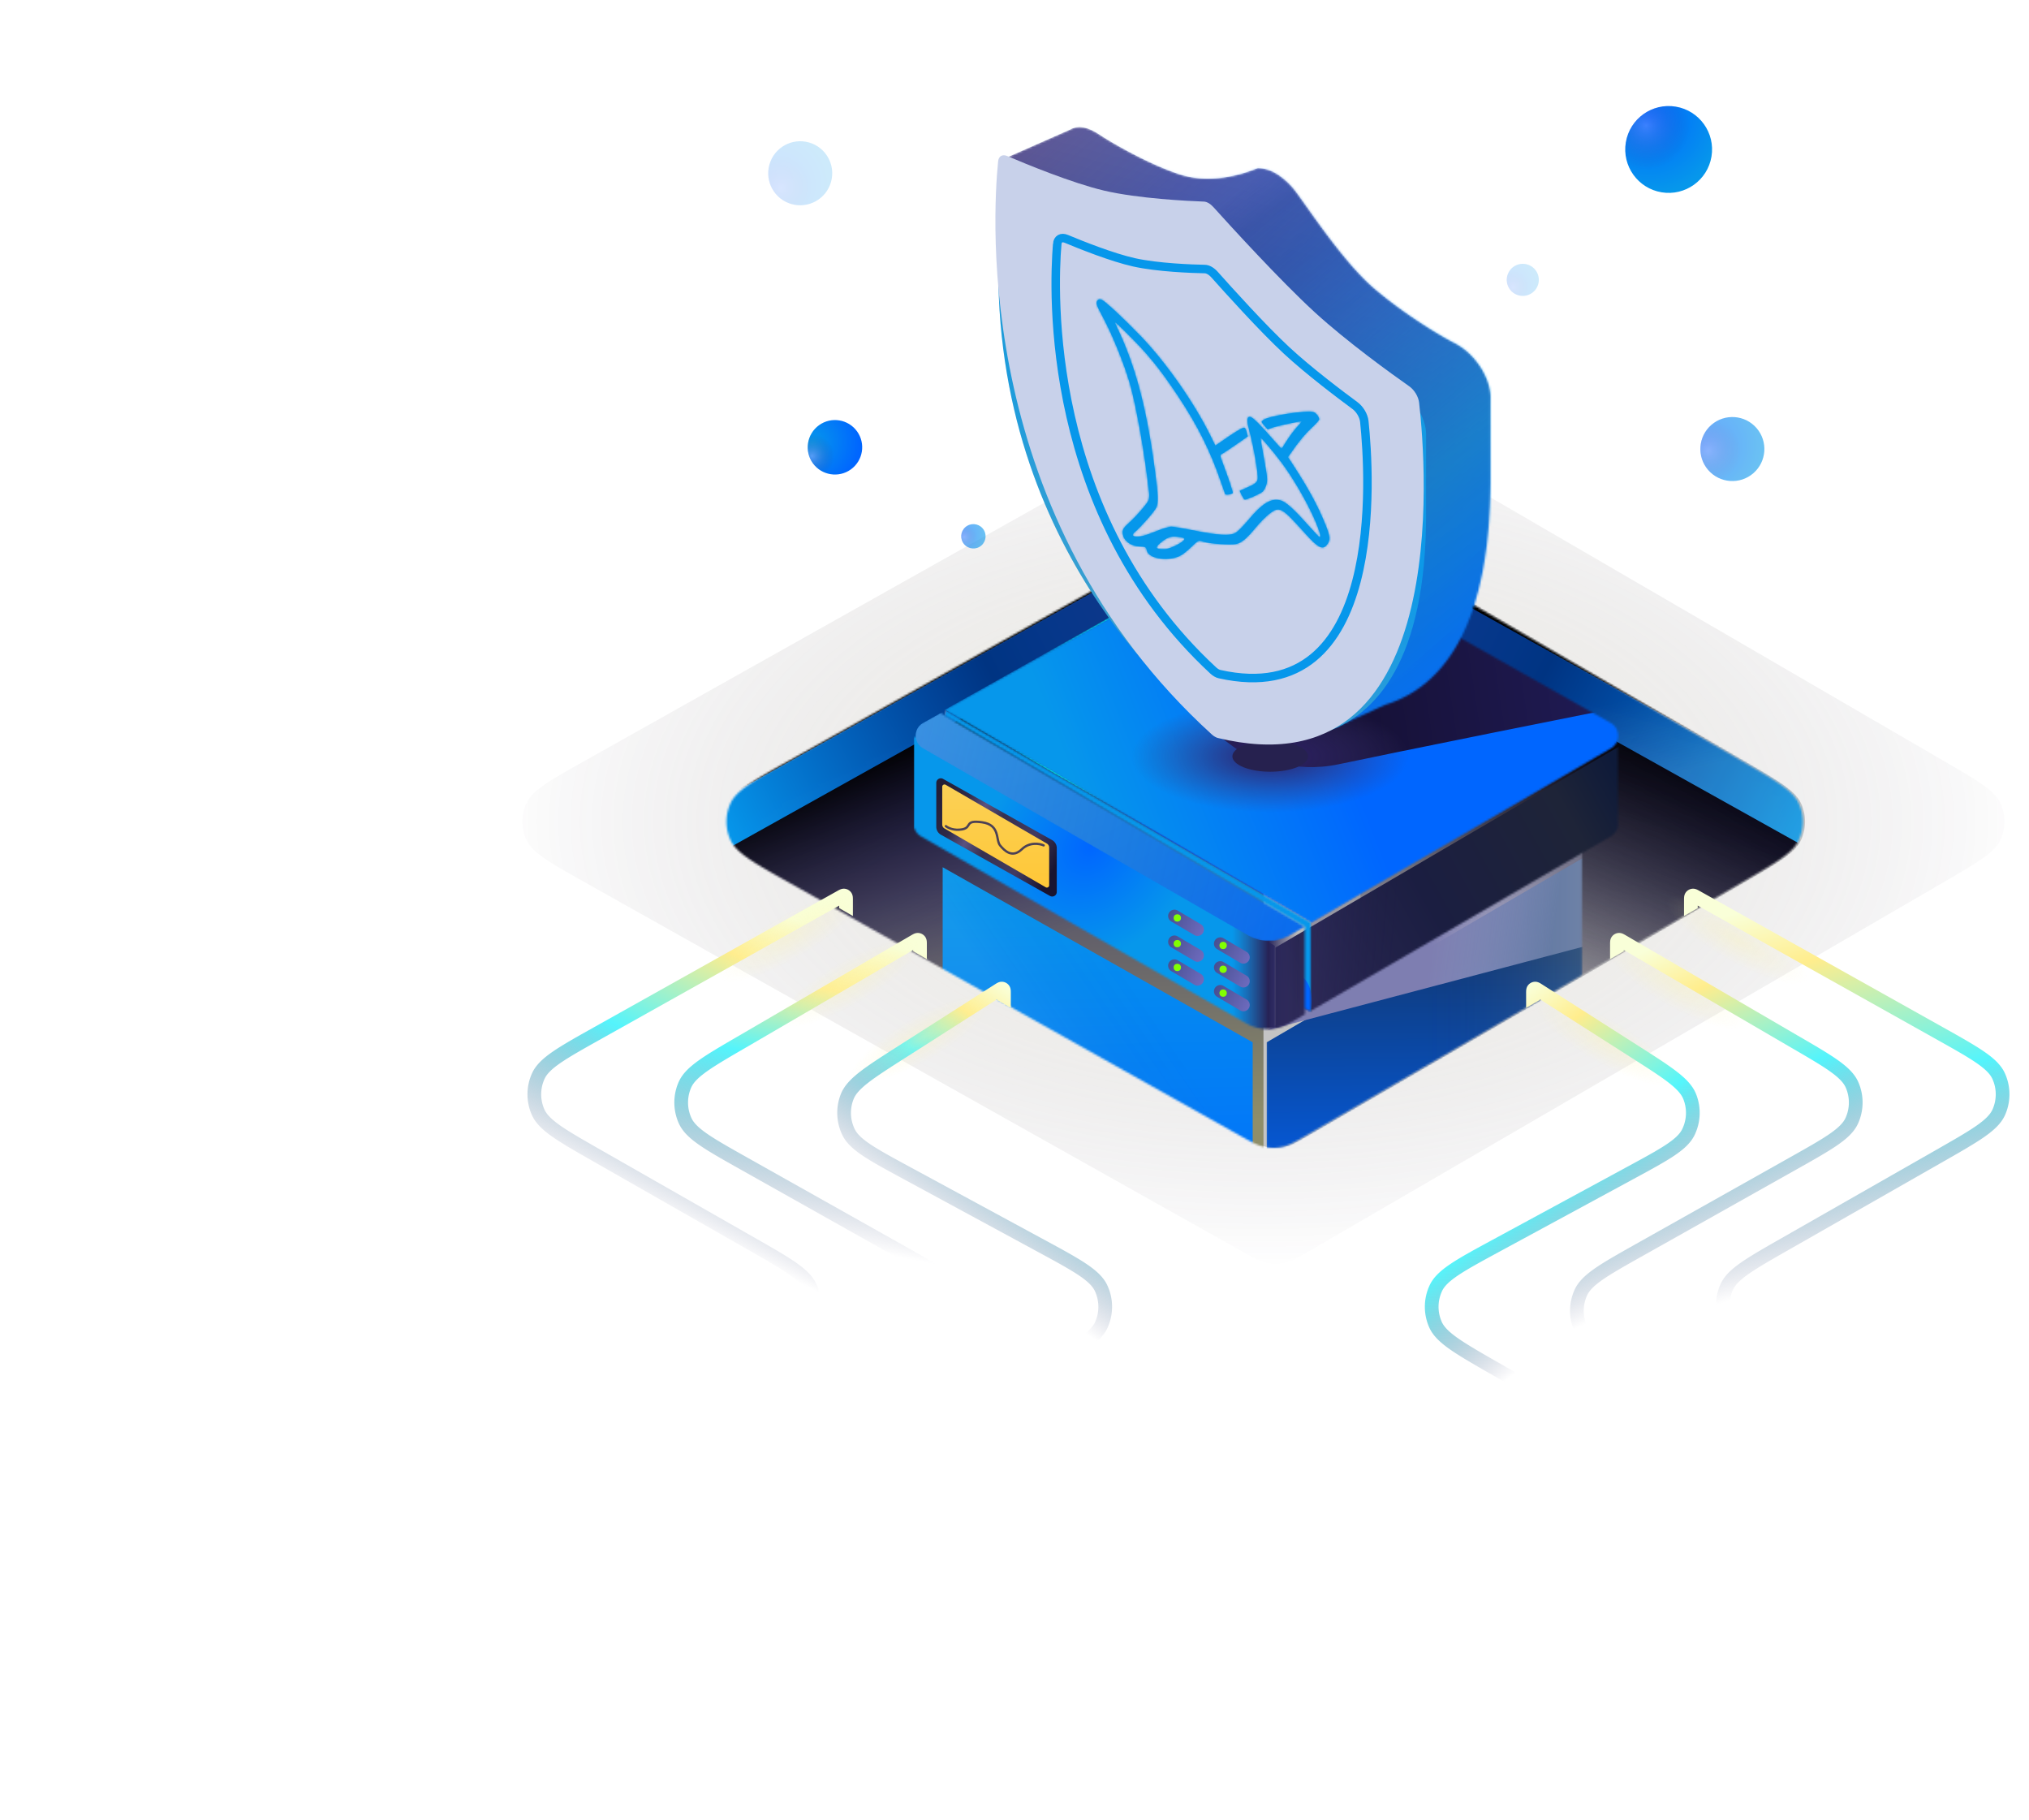<svg xmlns="http://www.w3.org/2000/svg" width="999" height="896" fill="none"><g filter="url(#a)" opacity=".29"><path fill="url(#b)" d="M288.16 434.436c-17.298-9.713-25.946-14.569-28.89-20.917a21.656 21.656 0 0 1 0-18.226c2.944-6.348 11.592-11.204 28.889-20.916l322.89-181.306c6.188-3.474 9.281-5.211 12.554-5.893 3.02-.629 6.14-.606 9.15.068 3.262.731 6.33 2.514 12.465 6.08l311.91 181.305c16.644 9.675 24.966 14.512 27.828 20.782a21.666 21.666 0 0 1 0 17.986c-2.862 6.27-11.184 11.107-27.828 20.782l-311.91 181.305c-6.135 3.567-9.203 5.35-12.465 6.08-3.01.674-6.13.697-9.15.068-3.273-.681-6.366-2.419-12.554-5.893L288.16 434.436Z"/></g><g filter="url(#c)"><path fill="#C4C4C4" d="M388.616 434.518c-17.313-9.713-25.969-14.57-28.915-20.919a21.662 21.662 0 0 1 0-18.232c2.946-6.349 11.602-11.206 28.915-20.919l221.28-124.149c6.184-3.47 9.276-5.205 12.546-5.885a21.635 21.635 0 0 1 9.144.068c3.26.729 6.326 2.51 12.458 6.071l213.755 124.149c16.659 9.676 24.989 14.514 27.852 20.785a21.658 21.658 0 0 1 0 17.992c-2.863 6.272-11.193 11.109-27.852 20.785L644.044 558.413c-6.132 3.562-9.198 5.342-12.458 6.072a21.667 21.667 0 0 1-9.144.068c-3.27-.681-6.362-2.416-12.546-5.885l-221.28-124.15Z"/></g><mask id="d" width="531" height="323" x="357" y="243" maskUnits="userSpaceOnUse" style="mask-type:alpha"><path fill="#C4C4C4" d="M388.616 434.518c-17.313-9.713-25.969-14.57-28.915-20.919a21.662 21.662 0 0 1 0-18.232c2.946-6.349 11.602-11.206 28.915-20.919l221.28-124.149c6.184-3.47 9.276-5.205 12.546-5.885a21.635 21.635 0 0 1 9.144.068c3.26.729 6.326 2.51 12.458 6.071l213.755 124.149c16.659 9.676 24.989 14.514 27.852 20.785a21.658 21.658 0 0 1 0 17.992c-2.863 6.272-11.193 11.109-27.852 20.785L644.044 558.413c-6.132 3.562-9.198 5.342-12.458 6.072a21.667 21.667 0 0 1-9.144.068c-3.27-.681-6.362-2.416-12.546-5.885l-221.28-124.15Z"/></mask><g mask="url(#d)"><path fill="url(#e)" d="M335.082 237.971h286.997v354.684H335.082z"/><path fill="url(#f)" d="M621.176 237.971h286.997v354.684H621.176z"/><path fill="url(#g)" d="M669.83 204.43h286.997v354.684H669.83z"/><path fill="url(#h)" d="M357.645 237.971h286.997v354.684H357.645z"/><g filter="url(#i)"><path fill="url(#j)" d="m471.359 419.685 152.628 86.172v99.433H471.359V419.685Z"/><path fill="url(#k)" d="m471.359 419.685 152.628 86.172v99.433H471.359V419.685Z"/></g><mask id="m" width="156" height="192" x="623" y="413" maskUnits="userSpaceOnUse" style="mask-type:alpha"><path fill="url(#l)" d="m623.199 504.472 155.693-90.734v190.429H623.199v-99.695Z"/></mask><g mask="url(#m)"><g filter="url(#n)"><path fill="url(#o)" d="m623.695 505.851 155.694-90.733v190.428H623.695v-99.695Z"/><path fill="url(#p)" d="m623.695 505.851 155.694-90.733v190.428H623.695v-99.695Z"/></g><g filter="url(#q)" style="mix-blend-mode:multiply"><path fill="url(#r)" d="m785.561 464.404-161.338 42.624L782.26 406.406l3.301 57.998Z"/></g></g><g filter="url(#s)"><path fill="url(#t)" d="m325.764 407.78 309.243-172.614v25.864L325.764 433.644V407.78Z"/></g><g filter="url(#u)"><path fill="url(#v)" d="M922.887 407.78 613.643 235.166v25.864l309.244 172.614V407.78Z"/><path fill="url(#w)" d="M922.887 407.78 613.643 235.166v25.864l309.244 172.614V407.78Z"/></g></g><mask id="x" width="348" height="200" x="449" y="307" maskUnits="userSpaceOnUse" style="mask-type:alpha"><path fill="#C4C4C4" fill-rule="evenodd" d="M453.527 411.737a7.115 7.115 0 0 1-3.295-4.094h-.334v-44.904h68.937l94.795-52.95a21.662 21.662 0 0 1 21.218.052l93.615 52.898h68.092v41.608a7.345 7.345 0 0 1 0 2.264v1.032h-.238a7.12 7.12 0 0 1-3.264 4.076l-147.914 86.05-2.668-1.378v2.93l-7.388 4.298a21.659 21.659 0 0 1-21.69.055l-159.866-91.937Z" clip-rule="evenodd"/></mask><g mask="url(#x)"><g filter="url(#y)"><path fill="url(#z)" d="m449.898 362.066 174.161 99.9v49.2l-174.16-99.9-.001-49.2Z"/></g><path fill="url(#A)" d="m449.898 362.066 174.161 99.9v49.2l-174.16-99.9-.001-49.2Z"/><g filter="url(#B)"><path fill="url(#C)" d="M796.643 362.066 624.332 462.851v47.588l168.748-99.143a7.22 7.22 0 0 0 3.563-6.225v-43.005Z"/></g><path fill="url(#D)" d="M638.109 456.066h4.296v47.093h-4.296z"/><path fill="url(#E)" d="M645.59 423.922h42.374v75.037H645.59z"/><path fill="url(#F)" d="M606.736 453.644h32.715v68.266h-32.715z"/></g><g filter="url(#G)" opacity=".3"><ellipse cx="790.228" cy="512.581" fill="url(#H)" rx="39.534" ry="11.027" transform="rotate(30 790.228 512.581)"/></g><g filter="url(#I)" opacity=".3"><ellipse cx="825.369" cy="484.889" fill="url(#J)" rx="39.534" ry="11.027" transform="rotate(30 825.369 484.889)"/></g><g filter="url(#K)" opacity=".3"><ellipse cx="855.406" cy="462.696" fill="url(#L)" rx="39.534" ry="11.027" transform="rotate(30 855.406 462.696)"/></g><path fill="url(#M)" fill-rule="evenodd" d="M758.143 492.243v-.379l44.916 28.664c8.216 5.243 14.18 9.052 18.431 12.348 4.263 3.305 6.363 5.771 7.316 8.159a18.285 18.285 0 0 1-.527 14.75c-1.12 2.313-3.391 4.623-7.879 7.615-4.476 2.985-10.696 6.359-19.265 11.002l-66.15 35.846c-8.789 4.763-15.594 8.45-20.564 11.764-4.98 3.321-8.612 6.574-10.526 10.673a25.036 25.036 0 0 0-.247 20.638c1.816 4.144 5.369 7.483 10.268 10.922 4.89 3.432 11.606 7.281 20.279 12.253l380.775 218.265c1.62.927 3.68.368 4.61-1.249a3.376 3.376 0 0 0-1.25-4.604L737.71 670.736c-8.867-5.083-15.312-8.781-19.918-12.014-4.626-3.247-6.911-5.705-7.964-8.106a18.29 18.29 0 0 1 .18-15.076c1.11-2.376 3.453-4.778 8.156-7.914 4.682-3.122 11.213-6.665 20.199-11.534l66.147-35.844c8.375-4.539 14.869-8.057 19.633-11.234 4.783-3.189 8.288-6.324 10.209-10.288a25.036 25.036 0 0 0 .721-20.192c-1.633-4.091-4.905-7.468-9.449-10.99-4.525-3.508-10.751-7.481-18.78-12.605l-47.57-30.357c-.38-.243-.837-.535-1.251-.748-.417-.216-1.315-.643-2.46-.559a4.495 4.495 0 0 0-3.272 1.794c-.688.92-.81 1.907-.853 2.374-.043.464-.042 1.006-.042 1.457v7.238l6.747-3.895Z" clip-rule="evenodd"/><path fill="url(#N)" fill-rule="evenodd" d="M799.484 468.252v-.606l82.046 47.839c8.656 5.023 14.943 8.675 19.442 11.868 4.515 3.205 6.756 5.633 7.801 8.013a18.285 18.285 0 0 1-.102 14.937c-1.077 2.366-3.351 4.763-7.909 7.905-4.542 3.132-10.879 6.698-19.603 11.603l-75.634 42.521h-.001c-8.552 4.808-15.176 8.532-20.014 11.867-4.851 3.345-8.382 6.607-10.236 10.683a25.036 25.036 0 0 0-.114 20.472c1.808 4.096 5.303 7.398 10.116 10.796 4.8 3.389 11.383 7.187 19.88 12.09l354.934 204.786a3.374 3.374 0 1 0 3.37-5.844L808.688 672.488c-8.69-5.014-15.003-8.66-19.52-11.849-4.534-3.202-6.784-5.629-7.835-8.01a18.285 18.285 0 0 1 .083-14.954c1.077-2.368 3.355-4.77 7.924-7.921 4.552-3.139 10.906-6.714 19.651-11.631l75.635-42.521c8.53-4.795 15.139-8.511 19.966-11.839 4.84-3.338 8.365-6.593 10.219-10.662a25.038 25.038 0 0 0 .14-20.449c-1.799-4.094-5.279-7.397-10.074-10.801-4.781-3.393-11.338-7.198-19.802-12.11l-84.646-49.348-.001-.001c-.373-.216-.827-.48-1.238-.671-.425-.197-1.31-.57-2.418-.455a4.501 4.501 0 0 0-3.174 1.828c-.655.901-.777 1.854-.82 2.32-.041.452-.041.978-.041 1.409v7.325l6.747-3.896Z" clip-rule="evenodd"/><path fill="url(#O)" fill-rule="evenodd" d="M835.899 447.02v-1.225l117.32 65.703c8.81 4.933 15.211 8.522 19.796 11.672 4.603 3.163 6.894 5.573 7.973 7.949a18.282 18.282 0 0 1 .061 14.996c-1.06 2.384-3.332 4.814-7.909 8.013-4.559 3.188-10.931 6.828-19.7 11.833l-76.47 43.643c-8.444 4.819-14.987 8.553-19.764 11.893-4.793 3.35-8.28 6.613-10.109 10.675a25.035 25.035 0 0 0-.073 20.391c1.8 4.075 5.264 7.362 10.033 10.747 4.754 3.374 11.27 7.154 19.678 12.033h.001l367.284 213.094c1.61.935 3.67.387 4.61-1.225a3.381 3.381 0 0 0-1.23-4.611L880.281 669.6c-8.601-4.991-14.848-8.619-19.319-11.792-4.487-3.185-6.719-5.6-7.766-7.971a18.288 18.288 0 0 1 .053-14.895c1.064-2.364 3.313-4.763 7.822-7.915 4.494-3.142 10.767-6.726 19.403-11.655l76.471-43.643c8.575-4.894 15.218-8.685 20.061-12.071 4.855-3.394 8.382-6.695 10.208-10.801a25.035 25.035 0 0 0-.083-20.53c-1.859-4.091-5.413-7.363-10.295-10.718-4.871-3.347-11.544-7.083-20.159-11.908l-119.902-67.148-.001-.001a16.226 16.226 0 0 0-1.234-.645c-.427-.19-1.307-.544-2.402-.418a4.498 4.498 0 0 0-3.138 1.839c-.644.894-.765 1.835-.808 2.3-.041.448-.041.969-.041 1.393v7.894l6.748-3.895Z" clip-rule="evenodd"/><path fill="url(#P)" fill-rule="evenodd" d="M490.941 492.243v-.379l-44.916 28.664c-8.216 5.243-14.18 9.052-18.431 12.349-4.263 3.304-6.363 5.771-7.316 8.158a18.285 18.285 0 0 0 .527 14.75c1.12 2.313 3.391 4.623 7.879 7.615 4.476 2.985 10.696 6.359 19.265 11.003l66.15 35.845c8.789 4.763 15.594 8.45 20.564 11.764 4.98 3.321 8.612 6.574 10.526 10.673a25.036 25.036 0 0 1 .247 20.638c-1.816 4.144-5.369 7.484-10.268 10.922-4.89 3.432-11.606 7.281-20.279 12.253h-.001L134.11 894.764a3.373 3.373 0 0 1-3.355-5.854l380.619-218.174c8.867-5.083 15.312-8.781 19.918-12.014 4.626-3.247 6.911-5.705 7.964-8.106a18.29 18.29 0 0 0-.18-15.076c-1.11-2.376-3.453-4.778-8.156-7.914-4.682-3.122-11.213-6.665-20.199-11.534l-66.147-35.844c-8.375-4.538-14.869-8.057-19.633-11.234-4.783-3.189-8.288-6.323-10.208-10.288a25.032 25.032 0 0 1-.722-20.192c1.633-4.091 4.905-7.467 9.449-10.99 4.525-3.508 10.751-7.481 18.78-12.605h.001l47.569-30.357c.38-.243.837-.535 1.251-.748.417-.215 1.315-.643 2.46-.559a4.495 4.495 0 0 1 3.272 1.794c.688.92.81 1.907.853 2.374.043.464.042 1.006.042 1.458v7.237l-6.747-3.895Z" clip-rule="evenodd"/><path fill="url(#Q)" fill-rule="evenodd" d="M449.6 468.252v-.607l-82.046 47.84c-8.656 5.022-14.943 8.675-19.442 11.868-4.515 3.205-6.756 5.633-7.801 8.013a18.285 18.285 0 0 0 .102 14.937c1.077 2.365 3.351 4.763 7.909 7.905 4.542 3.132 10.879 6.698 19.603 11.603l75.634 42.521h.001c8.552 4.808 15.176 8.532 20.014 11.867 4.851 3.345 8.382 6.607 10.236 10.683a25.036 25.036 0 0 1 .114 20.472c-1.808 4.096-5.303 7.397-10.116 10.796-4.8 3.389-11.383 7.187-19.88 12.09L88.992 883.026a3.374 3.374 0 0 1-3.372-5.844l354.776-204.694c8.69-5.014 15.003-8.66 19.52-11.85 4.534-3.201 6.784-5.628 7.835-8.009a18.285 18.285 0 0 0-.083-14.954c-1.077-2.368-3.355-4.771-7.924-7.921-4.552-3.139-10.906-6.714-19.651-11.631l-75.635-42.521c-8.53-4.795-15.139-8.511-19.966-11.839-4.84-3.338-8.365-6.594-10.219-10.663a25.035 25.035 0 0 1-.14-20.448c1.799-4.094 5.279-7.398 10.074-10.801 4.781-3.393 11.338-7.198 19.802-12.11l84.646-49.348.001-.001c.373-.216.827-.48 1.238-.671.425-.197 1.31-.57 2.418-.455a4.498 4.498 0 0 1 3.174 1.828c.655.901.777 1.854.82 2.32.041.452.041.978.041 1.409v7.324l-6.747-3.895Z" clip-rule="evenodd"/><path fill="url(#R)" fill-rule="evenodd" d="M413.185 447.019v-1.224l-117.32 65.702c-8.81 4.934-15.211 8.523-19.796 11.673-4.603 3.162-6.894 5.573-7.973 7.949a18.282 18.282 0 0 0-.061 14.996c1.06 2.384 3.332 4.813 7.909 8.013 4.559 3.188 10.931 6.828 19.7 11.833l76.47 43.642v.001c8.444 4.818 14.987 8.553 19.764 11.893 4.793 3.35 8.28 6.612 10.109 10.675a25.033 25.033 0 0 1 .073 20.39c-1.8 4.076-5.264 7.363-10.033 10.748-4.754 3.374-11.27 7.154-19.678 12.033h-.001L5.068 888.437a3.373 3.373 0 1 1-3.387-5.836L368.803 669.6c8.601-4.991 14.848-8.619 19.319-11.793 4.487-3.184 6.718-5.599 7.766-7.97a18.288 18.288 0 0 0-.053-14.895c-1.064-2.364-3.313-4.763-7.822-7.915-4.494-3.142-10.767-6.726-19.403-11.655l-76.471-43.643c-8.575-4.894-15.218-8.685-20.061-12.071-4.855-3.394-8.382-6.695-10.208-10.801a25.035 25.035 0 0 1 .083-20.53c1.859-4.091 5.413-7.363 10.295-10.718 4.871-3.347 11.544-7.084 20.159-11.908l119.902-67.148.001-.001c.369-.207.823-.462 1.234-.645.427-.19 1.307-.544 2.402-.419a4.5 4.5 0 0 1 3.138 1.84c.644.894.765 1.835.808 2.3.041.448.041.969.041 1.393v7.894l-6.748-3.896Z" clip-rule="evenodd"/><path fill="url(#S)" d="M597.715 464.529c0-2.406 2.616-3.901 4.689-2.678l11.38 6.711a3.11 3.11 0 0 1 1.53 2.678c0 2.407-2.617 3.901-4.689 2.679l-11.38-6.711a3.111 3.111 0 0 1-1.53-2.679Z"/><g filter="url(#T)" opacity=".3"><ellipse cx="39.534" cy="11.027" fill="url(#U)" rx="39.534" ry="11.027" transform="scale(-1 1) rotate(30 -1140.64 -658.182)"/></g><g filter="url(#V)" opacity=".3"><ellipse cx="39.534" cy="11.027" fill="url(#W)" rx="39.534" ry="11.027" transform="scale(-1 1) rotate(30 -1071.397 -606.46)"/></g><g filter="url(#X)" opacity=".3"><ellipse cx="39.534" cy="11.027" fill="url(#Y)" rx="39.534" ry="11.027" transform="scale(-1 1) rotate(30 -1014.964 -561.501)"/></g><path fill="url(#Z)" d="M575.148 450.908c0-2.406 2.617-3.901 4.69-2.678l11.379 6.711a3.11 3.11 0 0 1 1.53 2.678c0 2.407-2.616 3.901-4.689 2.679l-11.38-6.711a3.11 3.11 0 0 1-1.53-2.679Z"/><path fill="url(#aa)" d="M575.148 463.627c0-2.406 2.617-3.901 4.69-2.678l11.379 6.711a3.11 3.11 0 0 1 1.53 2.678c0 2.407-2.616 3.901-4.689 2.679l-11.38-6.711a3.11 3.11 0 0 1-1.53-2.679Z"/><path fill="url(#ab)" d="M575.148 475.36c0-2.407 2.617-3.901 4.69-2.679l11.379 6.711a3.11 3.11 0 0 1 1.53 2.679c0 2.406-2.616 3.901-4.689 2.678l-11.38-6.711a3.11 3.11 0 0 1-1.53-2.678Z"/><path fill="url(#ac)" d="M597.715 476.263c0-2.407 2.616-3.901 4.689-2.679l11.38 6.711a3.111 3.111 0 0 1 1.53 2.679c0 2.406-2.617 3.901-4.689 2.678l-11.38-6.711a3.11 3.11 0 0 1-1.53-2.678Z"/><path fill="url(#ad)" d="M597.715 487.995c0-2.407 2.616-3.901 4.689-2.679l11.38 6.712a3.108 3.108 0 0 1 1.53 2.678c0 2.407-2.617 3.901-4.689 2.678l-11.38-6.711a3.108 3.108 0 0 1-1.53-2.678Z"/><g filter="url(#ae)"><circle cx="579.664" cy="451.866" r="1.805" fill="#81FF02"/></g><g filter="url(#af)"><circle cx="602.225" cy="465.403" r="1.805" fill="#81FF02"/></g><g filter="url(#ag)"><circle cx="579.664" cy="464.501" r="1.805" fill="#81FF02"/></g><g filter="url(#ah)"><circle cx="602.225" cy="477.136" r="1.805" fill="#81FF02"/></g><g filter="url(#ai)"><circle cx="579.664" cy="476.234" r="1.805" fill="#81FF02"/></g><g filter="url(#aj)"><circle cx="602.225" cy="488.869" r="1.805" fill="#81FF02"/></g><mask id="ak" width="348" height="201" x="449" y="263" maskUnits="userSpaceOnUse" style="mask-type:alpha"><path fill="#5A5996" fill-rule="evenodd" d="M453.666 355.854c-4.897 2.735-4.941 9.766-.079 12.562l159.866 91.937a21.659 21.659 0 0 0 21.69-.055l7.266-4.227-179.647-105.295.769-.433-9.865 5.511Zm11.445-6.393 180.433 104.787 147.57-85.85c4.82-2.805 4.777-9.783-.079-12.527L634.908 266.52a21.662 21.662 0 0 0-21.218-.052l-148.579 82.993Z" clip-rule="evenodd"/></mask><g mask="url(#ak)"><g filter="url(#al)"><path fill="url(#am)" d="M453.585 368.416c-4.862-2.796-4.818-9.827.079-12.562l160.024-89.386a21.662 21.662 0 0 1 21.218.052l158.127 89.351c4.856 2.744 4.899 9.722.079 12.527l-157.971 91.9a21.659 21.659 0 0 1-21.69.055l-159.866-91.937Z"/><path fill="url(#an)" d="M453.585 368.416c-4.862-2.796-4.818-9.827.079-12.562l160.024-89.386a21.662 21.662 0 0 1 21.218.052l158.127 89.351c4.856 2.744 4.899 9.722.079 12.527l-157.971 91.9a21.659 21.659 0 0 1-21.69.055l-159.866-91.937Z"/></g><path fill="url(#ao)" stroke="url(#ap)" stroke-width=".632" d="M645.489 453.862 465.684 349.464 645.913 248.26l179.049 101.174-179.473 104.428Z"/><g filter="url(#aq)"><path fill="url(#ar)" d="M659.306 376.166c-22.294 4.716-37.987-3.303-48.884-6.34-37.26-25.723-25.202-38.244-28.239-50.927l41.266-47.161 198.287 71.813c-40.55 7.681-140.136 27.899-162.43 32.615Z"/></g><ellipse cx="625.415" cy="372.321" fill="url(#as)" rx="68.124" ry="27.65"/><g filter="url(#at)"><ellipse cx="625.413" cy="372.32" fill="#26214F" rx="18.626" ry="7.56"/></g></g><mask id="av" width="181" height="149" x="465" y="349" maskUnits="userSpaceOnUse" style="mask-type:alpha"><path fill="url(#au)" fill-rule="evenodd" d="m642.401 456.065-177.36-104.001v-2.633l180.544 104.833-.002.001v43.701l-3.183-1.615v-40.285l.001-.001Z" clip-rule="evenodd"/></mask><g mask="url(#av)"><path fill="url(#aw)" fill-rule="evenodd" d="m642.401 456.065-177.36-104.001v-2.633l180.544 104.833-.002.001v44.094l-3.183-1.92v-40.373l.001-.001Z" clip-rule="evenodd"/><path fill="url(#ax)" fill-rule="evenodd" d="M642.402 456.066 465.041 352.119v-2.688l180.544 104.833-3.183 1.802Z" clip-rule="evenodd"/><path fill="url(#ay)" fill-rule="evenodd" d="M645.585 498.355 465.041 392.576v-43.145l180.544 104.833v44.091Z" clip-rule="evenodd"/><g filter="url(#az)"><ellipse cx="638.495" cy="492.478" fill="#06F" rx="7.345" ry="12.449"/></g><path fill="url(#aA)" d="M465.041 349.431h.695v3.464h-.695z"/></g><mask id="aC" width="239" height="297" x="495" y="62" maskUnits="userSpaceOnUse" style="mask-type:alpha"><path fill="url(#aB)" d="M528.509 63.07c3.059-1.124 6.834-.382 11.103 2.122l.937.55a.719.719 0 0 1 .047.029l.049.031c.542.352 3.051 2.039 6.986 4.347 6.613 3.879 20.085 11.273 32.619 15.478 18.925 6.481 38.319-2.8 39.01-2.877 2.838-.035 5.922.81 8.981 2.604 3.06 1.794 6.391 4.712 8.982 7.932 5.453 6.852 24.131 36.027 40.219 49.346 12.534 10.523 25.537 18.632 32.397 22.655 4.022 2.359 6.612 3.625 6.859 3.77l1.185.694c3.997 2.345 8.019 6.175 11.103 10.903 3.059 4.712 4.959 10.191 4.959 14.581v40.348c0 76.327-25.941 103.341-51.784 111.314l-25.312 11.499-.002-8.783c-13.872-.902-24.417-5.052-25.743-5.6-.938-.296-1.9-.861-2.838-1.411-.938-.549-1.9-1.114-2.837-1.918-4.022-3.094-102.127-79.844-102.127-228.648V97.825l-27.488-20.331 31.146-13.742a6.551 6.551 0 0 1 1.549-.683h-.002.002Z"/></mask><g mask="url(#aC)"><path fill="url(#aD)" d="M528.509 63.07c3.059-1.124 6.834-.382 11.103 2.122l.937.55a.719.719 0 0 1 .047.029l.049.031c.542.352 3.051 2.039 6.986 4.347 6.613 3.879 20.085 11.273 32.619 15.478 18.925 6.481 38.319-2.8 39.01-2.877 2.838-.035 5.922.81 8.981 2.604 3.06 1.794 6.391 4.712 8.982 7.932 5.453 6.852 24.131 36.027 40.219 49.346 12.534 10.523 25.537 18.632 32.397 22.655 4.022 2.359 6.612 3.625 6.859 3.77l1.185.694c3.997 2.345 8.019 6.175 11.103 10.903 3.059 4.712 4.959 10.191 4.959 14.581v40.348c0 76.327-25.941 103.341-51.784 111.314l-25.312 11.499-.002-8.783c-13.872-.902-24.417-5.052-25.743-5.6-.938-.296-1.9-.861-2.838-1.411-.938-.549-1.9-1.114-2.837-1.918-4.022-3.094-102.127-79.844-102.127-228.648V97.825l-27.488-20.331 31.146-13.742a6.551 6.551 0 0 1 1.549-.683h-.002.002Z"/><path fill="url(#aE)" d="M0 0h72.892v129.652H0z" transform="matrix(.76 -.65 .629 .777 585.703 115.568)"/><path fill="url(#aF)" d="M528.509 63.07c3.059-1.124 6.834-.382 11.103 2.122l.937.55a.719.719 0 0 1 .047.029l.049.031c.542.352 3.051 2.039 6.986 4.347 6.613 3.879 20.085 11.273 32.619 15.478 18.925 6.481 38.319-2.8 39.01-2.877 2.838-.035 5.922.81 8.981 2.604 3.06 1.794 6.391 4.712 8.982 7.932 5.453 6.852 24.131 36.027 40.219 49.346 12.534 10.523 25.537 18.632 32.397 22.655 4.022 2.359 6.612 3.625 6.859 3.77l1.185.694c3.997 2.345 8.019 6.175 11.103 10.903 3.06 4.712 4.959 10.191 4.959 14.581v40.348c0 76.327-25.941 103.341-51.784 111.314l-25.312 11.499-.002-8.783c-13.872-.902-24.417-5.052-25.743-5.6-.938-.296-1.9-.861-2.838-1.411-.938-.55-1.9-1.114-2.837-1.918-4.022-3.094-102.127-79.844-102.127-228.648V97.825l-27.488-20.331 31.146-13.742a6.551 6.551 0 0 1 1.549-.683Z"/><path fill="url(#aG)" d="M0 0h365.075v165.277H0z" transform="matrix(.516 .856 -.844 .537 614.092 -19.025)"/></g><g filter="url(#aH)"><path fill="url(#aI)" d="M696.301 198.681c-3.084-4.594-7.106-8.317-11.104-10.595l-1.184-.675c-.247-.141-2.837-1.371-6.859-3.663-6.86-3.91-19.863-11.79-32.397-22.017-16.088-12.942-34.766-41.294-40.219-47.953-2.591-3.129-5.922-5.965-8.982-7.709-3.059-1.744-6.144-2.564-8.981-2.53-.691.075-20.085 9.094-39.01 2.796-12.534-4.087-26.006-11.272-32.619-15.041-4.269-2.433-6.86-4.157-7.082-4.283l-.937-.535c-4.269-2.433-8.044-3.154-11.104-2.062-3.306.951-5.206 4.11-5.206 8.376v39.209c0 144.606 98.105 219.191 102.126 222.198.938.781 1.9 1.33 2.838 1.864.938.535 1.9 1.083 2.838 1.371 4.243 1.704 102.841 39.235 102.841-105.371v-39.21c0-4.266-1.9-9.59-4.959-14.17Z"/><path fill="url(#aJ)" d="M696.301 198.681c-3.084-4.594-7.106-8.317-11.104-10.595l-1.184-.675c-.247-.141-2.837-1.371-6.859-3.663-6.86-3.91-19.863-11.79-32.397-22.017-16.088-12.942-34.766-41.294-40.219-47.953-2.591-3.129-5.922-5.965-8.982-7.709-3.059-1.744-6.144-2.564-8.981-2.53-.691.075-20.085 9.094-39.01 2.796-12.534-4.087-26.006-11.272-32.619-15.041-4.269-2.433-6.86-4.157-7.082-4.283l-.937-.535c-4.269-2.433-8.044-3.154-11.104-2.062-3.306.951-5.206 4.11-5.206 8.376v39.209c0 144.606 98.105 219.191 102.126 222.198.938.781 1.9 1.33 2.838 1.864.938.535 1.9 1.083 2.838 1.371 4.243 1.704 102.841 39.235 102.841-105.371v-39.21c0-4.266-1.9-9.59-4.959-14.17Z"/><path fill="url(#aK)" d="M696.301 198.681c-3.084-4.594-7.106-8.317-11.104-10.595l-1.184-.675c-.247-.141-2.837-1.371-6.859-3.663-6.86-3.91-19.863-11.79-32.397-22.017-16.088-12.942-34.766-41.294-40.219-47.953-2.591-3.129-5.922-5.965-8.982-7.709-3.059-1.744-6.144-2.564-8.981-2.53-.691.075-20.085 9.094-39.01 2.796-12.534-4.087-26.006-11.272-32.619-15.041-4.269-2.433-6.86-4.157-7.082-4.283l-.937-.535c-4.269-2.433-8.044-3.154-11.104-2.062-3.306.951-5.206 4.11-5.206 8.376v39.209c0 144.606 98.105 219.191 102.126 222.198.938.781 1.9 1.33 2.838 1.864.938.535 1.9 1.083 2.838 1.371 4.243 1.704 102.841 39.235 102.841-105.371v-39.21c0-4.266-1.9-9.59-4.959-14.17Z"/></g><path fill="#C8D1EA" d="M491.444 79.388c.262-2.582 2.141-3.585 4.526-2.566 9.137 3.906 31.883 13.3 47.644 17.005 16.845 3.958 41.514 5.13 49.125 5.408 1.478.053 3.182 1.037 4.687 2.705 7.749 8.591 32.856 36.157 49.894 51.761 15.769 14.442 37.547 30.14 46.573 36.489 2.466 1.735 4.478 5.015 4.82 8.023 3.536 31.136 16.553 192.948-99.037 165.078-.958-.231-2.05-.862-3.018-1.743C479.616 255.061 488.695 106.44 491.444 79.388Z"/><path stroke="#0697EB" stroke-width="4.183" d="M520.525 120.182c.218-2.637 2.083-3.607 4.485-2.603 7.218 3.017 22.553 9.154 33.354 11.559 11.713 2.609 28.648 3.18 34.852 3.304 1.517.03 3.286 1.052 4.831 2.789 6.32 7.107 23.563 26.268 35.414 37.265 10.93 10.141 26.356 21.763 33.613 27.104 2.414 1.776 4.348 4.94 4.659 7.882 2.709 25.698 10.69 142.703-71.279 124.358-.986-.221-2.111-.87-3.108-1.795-82.94-76.864-78.723-186.827-76.821-209.863Z"/><mask id="aL" fill="#fff"><path fill-rule="evenodd" d="M540.132 148.26c-.573 1.132-.261 1.964 3.109 8.294 4.523 8.499 10.125 22.297 12.902 31.777 3.311 11.307 7.679 36.036 9.627 54.499.108 1.012-.005 2.505-.249 3.318-.475 1.58-6.101 8.074-9.989 11.529-2.862 2.543-3.342 3.791-2.445 6.353.948 2.708 4.194 4.793 7.701 4.949 3.367.15 3.455.197 3.862 2.029.951 4.276 11.318 5.634 17.036 2.23 1.198-.713 3.559-2.661 5.247-4.33 2.916-2.882 3.189-2.995 5.457-2.259 3.083 1.001 13.411 1.734 16.196 1.15 2.737-.573 5.148-2.596 9.756-8.184 2.018-2.448 5.088-5.529 6.82-6.847 4.821-3.668 5.947-3.045 17.15 9.486 6.814 7.622 9.011 8.723 11.231 5.63 1.527-2.129 1.381-3.821-.803-9.293-3.654-9.16-8.3-17.769-15.863-29.392l-2.726-4.191 3.699-5.254c2.035-2.889 5.495-6.899 7.691-8.91 2.196-2.011 3.993-4.009 3.993-4.441 0-1.122-1.608-3.176-2.784-3.559-3.32-1.078-22.453 1.954-24.831 3.935-1.008.84-.993.909.593 2.75l1.628 1.889 2.058-.808c2-.786 13.915-3.381 14.56-3.171.177.057-.393.852-1.267 1.766-2.057 2.151-4.848 5.878-6.746 9.01-.828 1.366-1.595 2.559-1.704 2.65-.109.091-1.93-1.858-4.046-4.331-5.259-6.146-9.876-10.83-11.054-11.212-2.045-.665-2.29 1.351-.818 6.727 2.178 7.96 4.511 21.559 4.084 23.808-.307 1.616-1.113 2.292-4.612 3.867l-4.24 1.908.986 2.071c.543 1.139 1.205 2.142 1.472 2.229.697.226 7.268-2.631 8.74-3.8.682-.542 1.559-2.128 1.947-3.525.636-2.285.526-3.543-1.1-12.577-.993-5.52-1.805-10.242-1.805-10.493 0-.711 6.426 6.842 10.686 12.561 5.062 6.793 11.332 17.459 15.153 25.773 2.966 6.454 4.364 10.944 3.298 10.598-.281-.092-3.058-3.028-6.17-6.527-6.561-7.372-10.273-10.709-12.839-11.543-4.646-1.51-9.261 1.281-16.376 9.904-2.15 2.605-4.798 5.266-5.884 5.913-2.94 1.749-8.289 1.413-22.198-1.395-4.057-.819-8.297-1.53-9.422-1.58-1.125-.051-4.919 1.109-8.431 2.576-5.795 2.421-9.66 3.03-10.645 1.677-.197-.271.288-1.015 1.077-1.654 2.602-2.109 9.607-10.108 10.436-11.919 1.138-2.483 1.022-5.862-.626-18.27-4.157-31.312-9.618-51.744-19.125-71.558-1.084-2.26-.996-2.198 4.481 3.147 10.698 10.442 17.09 18.248 26.145 31.932 9.733 14.706 16.036 27.41 21.204 42.73.959 2.844 1.808 5.261 1.887 5.37.396.55 3.731-.048 3.731-.669 0-.877-2.017-6.907-4.568-13.655-1.769-4.681-1.826-5.027-.895-5.438.546-.241 3.67-2.298 6.941-4.57l5.947-4.131-.634-2.224c-.578-2.021-.748-2.196-1.87-1.932-.678.159-3.995 2.183-7.372 4.496l-6.137 4.206-2.477-5.013c-8.051-16.302-22.11-36.343-34.33-48.937-9.349-9.635-17.709-17.395-19.296-17.911-1.061-.344-1.708-.115-2.154.766Zm43.013 117.106c0 1.33-6.912 4.894-9.613 4.957-4.544.105-5.08-.578-2.323-2.961 3.131-2.706 5.154-3.492 8.089-3.145 3.368.399 3.847.542 3.847 1.149Z" clip-rule="evenodd"/></mask><path fill="#0697EB" fill-rule="evenodd" d="M540.132 148.26c-.573 1.132-.261 1.964 3.109 8.294 4.523 8.499 10.125 22.297 12.902 31.777 3.311 11.307 7.679 36.036 9.627 54.499.108 1.012-.005 2.505-.249 3.318-.475 1.58-6.101 8.074-9.989 11.529-2.862 2.543-3.342 3.791-2.445 6.353.948 2.708 4.194 4.793 7.701 4.949 3.367.15 3.455.197 3.862 2.029.951 4.276 11.318 5.634 17.036 2.23 1.198-.713 3.559-2.661 5.247-4.33 2.916-2.882 3.189-2.995 5.457-2.259 3.083 1.001 13.411 1.734 16.196 1.15 2.737-.573 5.148-2.596 9.756-8.184 2.018-2.448 5.088-5.529 6.82-6.847 4.821-3.668 5.947-3.045 17.15 9.486 6.814 7.622 9.011 8.723 11.231 5.63 1.527-2.129 1.381-3.821-.803-9.293-3.654-9.16-8.3-17.769-15.863-29.392l-2.726-4.191 3.699-5.254c2.035-2.889 5.495-6.899 7.691-8.91 2.196-2.011 3.993-4.009 3.993-4.441 0-1.122-1.608-3.176-2.784-3.559-3.32-1.078-22.453 1.954-24.831 3.935-1.008.84-.993.909.593 2.75l1.628 1.889 2.058-.808c2-.786 13.915-3.381 14.56-3.171.177.057-.393.852-1.267 1.766-2.057 2.151-4.848 5.878-6.746 9.01-.828 1.366-1.595 2.559-1.704 2.65-.109.091-1.93-1.858-4.046-4.331-5.259-6.146-9.876-10.83-11.054-11.212-2.045-.665-2.29 1.351-.818 6.727 2.178 7.96 4.511 21.559 4.084 23.808-.307 1.616-1.113 2.292-4.612 3.867l-4.24 1.908.986 2.071c.543 1.139 1.205 2.142 1.472 2.229.697.226 7.268-2.631 8.74-3.8.682-.542 1.559-2.128 1.947-3.525.636-2.285.526-3.543-1.1-12.577-.993-5.52-1.805-10.242-1.805-10.493 0-.711 6.426 6.842 10.686 12.561 5.062 6.793 11.332 17.459 15.153 25.773 2.966 6.454 4.364 10.944 3.298 10.598-.281-.092-3.058-3.028-6.17-6.527-6.561-7.372-10.273-10.709-12.839-11.543-4.646-1.51-9.261 1.281-16.376 9.904-2.15 2.605-4.798 5.266-5.884 5.913-2.94 1.749-8.289 1.413-22.198-1.395-4.057-.819-8.297-1.53-9.422-1.58-1.125-.051-4.919 1.109-8.431 2.576-5.795 2.421-9.66 3.03-10.645 1.677-.197-.271.288-1.015 1.077-1.654 2.602-2.109 9.607-10.108 10.436-11.919 1.138-2.483 1.022-5.862-.626-18.27-4.157-31.312-9.618-51.744-19.125-71.558-1.084-2.26-.996-2.198 4.481 3.147 10.698 10.442 17.09 18.248 26.145 31.932 9.733 14.706 16.036 27.41 21.204 42.73.959 2.844 1.808 5.261 1.887 5.37.396.55 3.731-.048 3.731-.669 0-.877-2.017-6.907-4.568-13.655-1.769-4.681-1.826-5.027-.895-5.438.546-.241 3.67-2.298 6.941-4.57l5.947-4.131-.634-2.224c-.578-2.021-.748-2.196-1.87-1.932-.678.159-3.995 2.183-7.372 4.496l-6.137 4.206-2.477-5.013c-8.051-16.302-22.11-36.343-34.33-48.937-9.349-9.635-17.709-17.395-19.296-17.911-1.061-.344-1.708-.115-2.154.766Zm43.013 117.106c0 1.33-6.912 4.894-9.613 4.957-4.544.105-5.08-.578-2.323-2.961 3.131-2.706 5.154-3.492 8.089-3.145 3.368.399 3.847.542 3.847 1.149Z" clip-rule="evenodd"/><path fill="#0697EB" d="m540.132 148.26-25.586-20.62-.003.007 25.589 20.613Zm3.109 8.294 23.302-9.008-23.302 9.008Zm12.902 31.777 26.636-.875v-.001l-26.636.876Zm9.627 54.499-27.952-5.706.002.014 27.95 5.692Zm-.249 3.318-27.035-16.979-.003.009-.002.009 27.04 16.961Zm-9.989 11.529-21.263-26.282h-.001l21.264 26.282Zm-2.445 6.353 25.982-2.909-.002-.006-25.98 2.915Zm7.701 4.949-7.248-30.94h-.001l7.249 30.94Zm3.862 2.029-27.284-1.644.001.005 27.283 1.639Zm17.036 2.23 18.529 28.283.002-.001-18.531-28.282Zm5.247-4.33-21.964-25.626-.002.002 21.966 25.624Zm5.457-2.259.007 29.586.003.001-.01-29.587Zm16.196 1.15-12.749-30.515-.004.001 12.753 30.514Zm9.756-8.184 23.225 24.245-23.225-24.245Zm6.82-6.847-20.212-27.147 20.212 27.147Zm17.15 9.486 16.951-18.105-.001-.001-16.95 18.106Zm11.231 5.63 24 23.237.001-.002-24.001-23.235Zm-.803-9.293-25.346 4.608.001.001 25.345-4.609Zm-15.863-29.392 21.253-12.481-21.253 12.481Zm-2.726-4.191-24.101-23.096-10.55 14.986 13.398 20.591 21.253-12.481Zm3.699-5.254-24.099-23.098-.002.001 24.101 23.097Zm-15.931-12.975 20.828 26.657.004-.003-20.832-26.654Zm.593 2.75 17.506-17.471-.002-.004-17.504 17.475Zm1.628 1.889-17.507 17.472 16.238 18.845 17.131-6.729-15.862-29.588Zm2.058-.808-15.862-29.589-.001.001 15.863 29.588Zm13.293-1.405 22.323 25.26.004-.004-22.327-25.256Zm-6.746 9.01 24.833 21.977.004-.006-24.837-21.971Zm-1.704 2.65 20.819 26.665.024-.021.025-.02-20.868-26.624Zm-4.046-4.331-17.609 17.352.001.001 17.608-17.353Zm-11.872-4.485-26.83.193 26.83-.193Zm4.084 23.808-27.65-14.457-.001.004 27.651 14.453Zm-4.612 3.867-16.694-29.238 16.694 29.238Zm-4.24 1.908-16.694-29.238-20.483 9.221 12.971 27.233 24.206-7.216Zm.986 2.071-24.206 7.215.006.012 24.2-7.227Zm10.212-1.571 20.505 26.92.002-.002-20.507-26.918Zm1.947-3.525-27.175-16.493-.002.006 27.177 16.487Zm-1.1-12.577-27.584-3.136v.001l27.584 3.135Zm8.881 2.068-19.565 14.903.001.001 19.564-14.904Zm15.153 25.773 24.465-6.662-.001-.004-24.464 6.666Zm-2.872 4.071 17.021-18.025-.001-.001-17.02 18.026Zm-29.215-1.639 23.221 24.25-23.221-24.25Zm-5.884 5.913-18.527-28.285-.002.001 18.529 28.284Zm-22.198-1.395 3.269 30.446h.002l-3.271-30.446Zm-17.853.996 16.231 29.439.004-.002-16.235-29.437Zm-10.645 1.677-19.891 14.46.014.02.015.019 19.862-14.499Zm1.077-1.654 20.637 26.814.006-.005-20.643-26.809Zm10.436-11.919-25.947-19.871-.003.006 25.95 19.865Zm-.626-18.27-27.841-4.775v.001l27.841 4.774Zm-19.125-71.558 24.152-7.33-.003-.005-24.149 7.335Zm4.481 3.147 14.813-20.338-.002-.002-14.811 20.34Zm26.145 31.932-21.054 12.783 21.054-12.783Zm21.204 42.73 26.14-2.449-.002-.005-26.138 2.454Zm1.887 5.37-20.005 14.303.001.002 20.004-14.305Zm-.837-14.324-25.628 3.882 25.628-3.882Zm-.895-5.438-16.569-29.293-.003.001 16.572 29.292Zm6.941-4.57 19.585 27.603.002-.001-19.587-27.602Zm5.947-4.131 19.587 27.602 12.67-8.801-5.546-19.418-26.711.617Zm-.634-2.224 26.71-.617-.002-.008-26.708.625Zm-1.87-1.932 13.225 30.409.007-.002-13.232-30.407Zm-7.372 4.496 19.492 27.668-19.492-27.668Zm-6.137 4.206-23.927 7.791 18.315 37.077 25.103-17.201-19.491-27.667Zm-2.477-5.013-23.928 7.788.002.003 23.926-7.791Zm-34.33-48.937-15.68 19.469.001.001 15.679-19.47Zm11.95 104.918 8.843 30.958h.001l-8.844-30.958Zm-2.323-2.961-21.077-26.446-.001.002 21.078 26.444Zm8.089-3.145-5.419-30.791h-.007l5.426 30.791Zm-64.755-136.57c-.973 1.922-2.801 6.097-2.776 12.476.023 6.026 1.686 11.211 2.771 14.105 1.663 4.437 4.281 9.232 5.401 11.335l46.604-18.017a147.982 147.982 0 0 1-1.479-2.823c-.311-.619.202.331.814 1.965.657 1.753 2.139 6.121 2.16 11.475.022 5.707-1.63 9.353-2.316 10.71l-51.179-41.226Zm5.396 37.916c3.026 5.686 7.545 16.736 9.568 23.645l53.272-1.753c-3.53-12.052-10.216-28.599-16.236-39.909l-46.604 18.017Zm9.568 23.644c2.382 8.133 6.464 30.402 8.311 47.917l55.904 11.412c-2.048-19.411-6.703-46.6-10.943-61.08l-53.272 1.751Zm8.313 47.931a24.93 24.93 0 0 1-.145-2.542 17.516 17.516 0 0 1 .221-2.87c.081-.504.248-1.421.59-2.557l54.07 33.958c1.336-4.44 1.673-9.812 1.165-14.605l-55.901-11.384Zm.661-7.951c.276-.922.556-1.64.755-2.114.207-.492.395-.884.535-1.16.269-.535.49-.902.586-1.057.189-.306.261-.388.115-.19a35.695 35.695 0 0 1-1.597 1.952 69.8 69.8 0 0 1-2.466 2.693 42.141 42.141 0 0 1-2.14 2.084l42.527 52.564c2.709-2.408 5.652-5.513 7.943-8.158 1.166-1.346 2.365-2.804 3.403-4.206a37.114 37.114 0 0 0 1.73-2.54c.315-.511 1.731-2.756 2.689-5.946l-54.08-33.922Zm-4.213 2.208c-1.348 1.198-5.508 4.769-7.843 10.836-3.393 8.815-1.613 18.163.682 24.714l51.96-5.83a31.446 31.446 0 0 1 1.676 8.076c.285 4.041-.309 7.52-1.368 10.271-.941 2.446-2.078 3.863-2.458 4.315-.391.464-.561.572-.12.181l-42.529-52.563Zm-7.163 35.544c4.533 12.944 13.62 21.625 20.734 26.197 7.14 4.588 14.224 6.518 20.199 6.784l-14.499-61.881c2.467.11 6.175.918 10.578 3.748 4.377 2.813 11.368 9.098 14.952 19.334l-51.964 5.818Zm40.931 32.981c1.09.048.839.051.332-.005a22.175 22.175 0 0 1-2.698-.482c-1.317-.315-3.898-1.035-7.107-2.72-3.5-1.839-7.594-4.749-11.471-9.114a44.822 44.822 0 0 1-7.399-11.42c-1.983-4.435-2.689-8.442-2.327-6.815l54.569 3.288c-.042-.188-.261-1.193-.574-2.348a45.017 45.017 0 0 0-2.356-6.605 47.407 47.407 0 0 0-7.822-12.096c-4.046-4.555-8.341-7.622-12.087-9.59-6.125-3.217-11.227-3.643-11.954-3.724-1.483-.164-3.008-.224-3.602-.25l14.496 61.881Zm-30.669-30.551c3.936 17.709 17.135 27.603 23.271 31.072 6.341 3.584 12.11 4.824 15.846 5.313 7.634 1 16.514.063 23.731-4.233l-37.059-56.566c1.499-.892 2.337-.806 3.12-.703.311.041 2.953.352 6.904 2.585 3.746 2.118 15.293 10.239 18.754 25.81l-54.567-3.278Zm62.85 32.151c3.009-1.792 6.562-4.892 8.682-6.988l-43.932-51.248c-.401.397-1.003.941-1.607 1.439-.29.239-.507.407-.631.499-.059.044-.065.047-.021.017.033-.023.189-.129.446-.282l37.063 56.563Zm8.679-6.986c.795-.785.918-.887.833-.814-.019.016-1.344 1.209-3.649 2.163-2.93 1.213-6.302 1.608-9.78 1.181-2.551-.314-4.579-1.048-3.903-.829l-.014-59.172c-1.503-.488-10.151-3.622-18.655-.103-4.801 1.988-8.449 6.015-8.759 6.322l43.927 51.252Zm-16.496 1.702c5.393 1.751 11.908 2.28 14.804 2.486 2.935.208 9.365.591 14.135-.409l-25.506-61.028a13.781 13.781 0 0 1 1.278-.21c.236-.028.381-.037.409-.038.043-.003-.103.006-.476.006a47.165 47.165 0 0 1-3.049-.128 47.572 47.572 0 0 1-3.075-.307c-.38-.052-.525-.082-.469-.071.036.007.199.04.466.105.242.059.758.192 1.462.42l.021 59.174Zm28.934 2.078c10.024-2.1 16.047-9.377 20.233-14.454l-46.45-48.491a61.827 61.827 0 0 1-2.348 2.717c-.283.304-.497.52-.651.67a8.177 8.177 0 0 1-.173.163l-.045.04-.015.013.016-.013.048-.038a5.43 5.43 0 0 1 .195-.141c.176-.121.444-.291.804-.479.363-.191.799-.388 1.305-.57a11.951 11.951 0 0 1 1.584-.447l25.497 61.03Zm20.233-14.454a39.726 39.726 0 0 1 2.356-2.566c.446-.448.841-.825 1.151-1.107.348-.317.438-.377.299-.271l-40.423-54.295c-3.201 2.435-7.267 6.637-9.833 9.749l46.45 48.49Zm3.806-3.944c.45-.342.385-.268.058-.071-.327.196-1.444.846-3.224 1.332-1.922.524-4.621.861-7.986.337-3.39-.529-6.43-1.77-8.844-3.105-4.017-2.222-6.188-4.682-5.056-3.547.765.769 2.153 2.267 5.042 5.498l33.899-36.212c-2.714-3.035-5.668-6.314-8.415-9.071-2.381-2.391-7.236-7.128-13.537-10.613-8.218-4.545-16.209-5.59-22.918-3.759-4.905 1.339-8.417 4.136-9.442 4.916l40.423 54.295Zm-20.012.442c2.004 2.242 4.447 4.888 7.065 7.349 2.367 2.224 6.801 6.152 12.571 9.044 6.921 3.469 14.768 4.931 21.858 2.517 5.958-2.029 9.236-6.123 10.688-8.147l-48.001-46.474c.343-.478 2.513-3.55 7.223-5.154 5.84-1.988 12.296-.698 17.539 1.93a30.481 30.481 0 0 1 4.81 2.999c.959.732 1.56 1.29 1.718 1.439.221.208-.166-.143-1.569-1.712l-33.902 36.209Zm52.183 10.761c2.64-3.679 5.88-10.117 5.003-20.276-.641-7.419-3.419-14.25-4.461-16.862l-50.691 9.219c.381.955.323.885.141.295-.188-.61-.782-2.629-1.017-5.355-.264-3.057-.008-6.14.854-8.944.778-2.534 1.819-4.061 2.168-4.548l48.003 46.471Zm.542-37.137c-5.053-12.666-11.318-23.988-19.956-37.264l-42.506 24.962c6.488 9.97 9.515 15.866 11.77 21.519l50.692-9.217Zm-19.956-37.264-2.727-4.191-42.505 24.962 2.726 4.191 42.506-24.962Zm.121 31.387 3.699-5.254-48.201-46.194-3.699 5.255 48.201 46.193Zm3.698-5.252c1.377-1.957 3.977-4.919 5.057-5.909l-42.93-52.2c-3.311 3.033-7.633 8.089-10.325 11.912l48.198 46.197Zm5.057-5.909a60.604 60.604 0 0 0 4.063-4.067 31.794 31.794 0 0 0 2.092-2.563 22.495 22.495 0 0 0 3.05-5.801c.377-1.07 1.458-4.27 1.458-8.968l-56.271-18.284c0-2.558.318-4.522.577-5.755a23.67 23.67 0 0 1 .84-3.015 20.681 20.681 0 0 1 1.262-2.881 16.573 16.573 0 0 1 1.2-1.932c.348-.481.538-.673.376-.492-.249.277-.815.86-1.577 1.558l42.93 52.2Zm10.663-21.399c0-7.375-2.492-13.735-4.171-17.275a52.043 52.043 0 0 0-6.017-9.7c-2.978-3.807-10.173-11.879-20.731-15.309v59.167c-5.235-1.701-9.179-4.586-11.346-6.394a39.047 39.047 0 0 1-5.72-5.912 40.273 40.273 0 0 1-4.653-7.537c-1.342-2.828-3.633-8.51-3.633-15.324l56.271 18.284Zm-30.919-42.284c-4.806-1.562-8.883-1.581-9.772-1.598a56.956 56.956 0 0 0-5.092.155c-3.088.22-6.498.648-9.657 1.148-3.162.501-6.495 1.142-9.401 1.87-1.431.359-3.049.81-4.608 1.367-.89.318-4.177 1.459-7.134 3.923l41.665 53.307a15.827 15.827 0 0 1-1.957 1.396c-.472.284-.861.482-1.117.605-.49.236-.809.349-.833.357-.044.016.249-.086.998-.274 1.454-.364 3.558-.785 5.892-1.155 2.336-.37 4.48-.622 5.988-.729.782-.056 1.068-.049.955-.051a12.801 12.801 0 0 1-1.172-.087c-.357-.04-.912-.114-1.618-.25-.67-.129-1.762-.37-3.137-.817v-59.167Zm-45.659 6.861c-.115.096-.55.456-1.02.89a20.177 20.177 0 0 0-2.443 2.694c-2.143 2.844-6.326 10.123-3.72 22.202 2.064 9.567 7.4 16.455 8.216 17.543 1.354 1.808 2.793 3.447 2.885 3.553l35.007-34.95c-.702-.814.14.126 1.077 1.377.398.531 5.496 7.004 7.484 16.218 2.53 11.727-1.567 18.716-3.479 21.253-1.44 1.911-3.081 3.142-2.351 2.534l-41.656-53.314Zm3.915 46.879 1.627 1.889 35.013-34.944-1.628-1.888-35.012 34.943Zm34.996 14.005 2.058-.808-31.725-59.176-2.058.808 31.725 59.176Zm2.057-.808c-.448.176-.749.269-.751.269-.048.015-.018.005.112-.031.264-.074.69-.187 1.283-.335a157.477 157.477 0 0 1 8.017-1.749c.501-.091.656-.111.562-.099a17.69 17.69 0 0 1-1.048.098 20.86 20.86 0 0 1-1.952.03 24.21 24.21 0 0 1-2.284-.177 26.285 26.285 0 0 1-2.005-.328 28.888 28.888 0 0 1-3.235-.854v-59.167c-4.185-1.36-7.425-1.373-7.71-1.382a24.671 24.671 0 0 0-2.262.038c-.875.054-1.612.147-2.01.201-.876.117-1.775.272-2.512.406-1.546.283-3.401.663-5.183 1.051-2.658.579-7.98 1.767-10.745 2.852l31.723 59.177Zm-1.301-3.176c-6.694-2.174-15.997-7.936-22.475-19.111-5.366-9.257-5.662-17.037-5.626-19.94.071-5.791 1.836-9.512 1.99-9.865.869-1.994 1.806-3.252 1.87-3.341.272-.379.467-.611.526-.68.078-.091.118-.133.12-.136l44.655 50.512a30.322 30.322 0 0 0 2.702-3.225c.293-.409 1.395-1.934 2.348-4.122.196-.449 1.984-4.249 2.056-10.098.036-2.932-.266-10.736-5.643-20.011-6.488-11.193-15.807-16.968-22.523-19.15v59.167Zm-23.591-53.077c-3.16 3.305-6.766 8.187-9.258 12.299l49.673 43.942c1.303-2.151 3.279-4.723 4.232-5.721l-44.647-50.52Zm-9.254 12.293c-.345.569-.65 1.057-.846 1.361-.108.167-.121.184-.064.101.018-.026.149-.217.347-.482a17.812 17.812 0 0 1 2.824-2.977l41.735 53.248c1.296-1.086 2.162-2.141 2.289-2.294.31-.369.547-.681.675-.851.265-.353.48-.663.598-.836.257-.374.507-.758.709-1.071.422-.656.914-1.448 1.398-2.245l-49.665-43.954Zm2.31-2.038c5.637-4.688 12.39-4.634 16.508-3.965 3.995.649 7.206 2.105 8.818 2.907a38.801 38.801 0 0 1 6.286 3.942c1.77 1.358 3.021 2.559 3.233 2.761.736.7 1.141 1.146.977.972a61.945 61.945 0 0 1-1.441-1.636l-35.217 34.706a146.312 146.312 0 0 0 4.109 4.618c.57.61 1.583 1.681 2.757 2.798a46.654 46.654 0 0 0 3.758 3.226 39.79 39.79 0 0 0 6.442 4.046c1.632.812 4.859 2.274 8.868 2.925 4.131.671 10.895.723 16.539-3.97l-41.637-53.33Zm34.382 4.983c-3.124-3.651-6.335-7.197-9.24-10.144-1.403-1.423-3.172-3.152-5.08-4.803a54.628 54.628 0 0 0-4.094-3.227c-1.144-.811-5.084-3.592-10.25-5.271v59.168a33.23 33.23 0 0 1-6.112-2.718 35.157 35.157 0 0 1-2.943-1.875 30.781 30.781 0 0 1-2.32-1.807c-.547-.474-.611-.576-.055-.011 1.012 1.027 2.739 2.895 4.875 5.391l35.219-34.703Zm-28.664-23.445c-4.939-1.605-12.976-2.903-20.05 1.513-6.975 4.353-9.032 11.789-9.603 16.482-.951 7.817 1.258 15.78 2.005 18.509l53.659-.385c-.159-.582-.055-.302.078.52.093.568.529 3.275.108 6.731-.438 3.599-2.142 10.32-8.542 14.315-6.499 4.056-13.738 2.755-17.655 1.483v-59.168Zm-27.648 36.504c.648 2.365 1.534 6.467 2.213 10.424.328 1.915.531 3.348.623 4.167.048.431.029.37.011-.028a20.345 20.345 0 0 1-.01-1.439c.015-.579.07-2.091.427-3.966l55.3 28.913c.701-3.686.533-7.129.49-8.089a68.232 68.232 0 0 0-.365-4.442c-.293-2.612-.73-5.498-1.204-8.259-.926-5.394-2.295-12.072-3.826-17.667l-53.659.386Zm3.263 9.162c.267-1.404.824-3.523 2.034-5.722 1.199-2.179 2.585-3.615 3.634-4.495.497-.417.913-.704 1.174-.873.26-.169.43-.261.455-.275.01-.005-.223.119-.952.447l33.388 58.475c1.542-.694 4.842-2.155 7.682-4.536 4.262-3.573 6.806-8.426 7.887-14.116l-55.302-28.905Zm6.345-10.918-4.24 1.908 33.388 58.476 4.24-1.909-33.388-58.475Zm-11.752 38.362.986 2.07 48.412-14.431-.986-2.07-48.412 14.431Zm.992 2.082a58.538 58.538 0 0 0 3.959 7.025 51.197 51.197 0 0 0 4.109 5.417 46.34 46.34 0 0 0 4.934 4.883c1.957 1.662 6.501 5.256 12.67 7.26v-59.167c6.102 1.983 10.568 5.526 12.435 7.112a43.46 43.46 0 0 1 4.637 4.582c1.743 2 2.887 3.685 3.377 4.427a32.927 32.927 0 0 1 2.279 4.006l-48.4 14.455Zm25.672 24.585c5.985 1.945 10.499 1.302 10.762 1.276a23.247 23.247 0 0 0 2.989-.503 29.269 29.269 0 0 0 2.819-.828 56.33 56.33 0 0 0 3.986-1.571c1.55-.674 5.803-2.545 8.689-4.837l-41.01-53.839c.445-.354.792-.588.95-.692.178-.117.296-.187.33-.207.06-.035 0 .002-.212.111-.421.216-1.036.508-1.701.796-.698.304-1.152.475-1.267.514-.11.038.266-.1.944-.26a18.251 18.251 0 0 1 2.353-.388c.601-.06 1.65-.141 3.006-.091 1.112.04 3.819.201 7.362 1.352v59.167Zm29.247-6.465c3.194-2.537 5.045-5.69 5.817-7.087a32.054 32.054 0 0 0 2.8-6.868l-54.354-32.975c.363-1.307.766-2.146 1.074-2.703.181-.328.472-.815.907-1.397a15.238 15.238 0 0 1 2.741-2.805l41.015 53.835Zm8.616-13.95c1.081-3.889 1.635-8.188 1.133-13.936-.319-3.647-1.108-8.015-1.824-11.998l-55.169-6.271c.404 2.246.662 3.725.832 4.785.082.508.127.815.149.98.022.168.01.101-.01-.125a17.82 17.82 0 0 1-.061-1.309 21.05 21.05 0 0 1 .088-2.158 19.05 19.05 0 0 1 .294-2.03c.105-.519.2-.863.217-.924l54.351 32.986Zm-.691-25.933c-.484-2.694-.919-5.16-1.227-6.949-.156-.907-.267-1.566-.332-1.967-.035-.219-.038-.243-.024-.147a31.68 31.68 0 0 1 .261 2.515c.024.367.068 1.121.068 2.06l-56.272-18.284c0 1.609.132 2.921.151 3.125.045.47.091.852.117 1.059.053.426.106.789.134.983.063.424.131.854.187 1.199.119.728.273 1.641.444 2.636.347 2.015.815 4.67 1.324 7.497l55.169 6.273Zm-1.254-4.488c0 5.916-1.901 15.133-10.492 19.601-7.552 3.928-15.542 1.569-18.694.413-5.977-2.193-10.299-5.898-10.515-6.073a38.375 38.375 0 0 1-2.436-2.155c-.405-.39-.682-.676-.789-.788-.271-.282-.025-.038.841.981a139.22 139.22 0 0 1 5.07 6.343l39.13-29.806c-2.815-3.779-6.125-7.883-8.811-11.041-1.273-1.496-2.9-3.364-4.509-5.04-.516-.539-2.385-2.497-4.798-4.459-.399-.325-4.863-4.124-10.937-6.352-3.2-1.175-11.227-3.536-18.803.405-8.616 4.481-10.529 13.726-10.529 19.687l56.272 18.284Zm-37.014 18.323c2.956 3.967 7.627 11.818 10.254 17.534l48.927-13.331c-5.015-10.911-12.886-24.392-20.053-34.012l-39.128 29.809Zm10.253 17.531c1.107 2.41 1.357 3.265 1.187 2.716-.07-.225-.255-.833-.456-1.715a30.476 30.476 0 0 1-.699-4.952c-.091-1.57-.422-7.839 2.886-13.673 1.9-3.352 5.136-6.752 10.229-8.405 5.099-1.655 10.352-1.004 14.615.381v59.167c4.396 1.429 9.763 2.085 14.958.399 5.188-1.684 8.5-5.151 10.459-8.605 3.424-6.038 3.135-12.652 3.016-14.696-.289-4.968-1.636-9.366-2.131-10.96-1.345-4.32-3.276-8.937-5.135-12.981l-48.929 13.324Zm27.762-25.648c3.574 1.161 6.306 2.779 7.413 3.457a40.526 40.526 0 0 1 5.507 4.072c.787.693 1.315 1.215 1.373 1.272.217.213.175.18-.231-.248a171.753 171.753 0 0 1-3.211-3.521l-34.043 36.051a261.378 261.378 0 0 0 5.083 5.561c.713.754 1.613 1.691 2.527 2.59a54.289 54.289 0 0 0 2.226 2.078c.468.412 1.458 1.27 2.748 2.236.159.12 4.648 3.683 10.608 5.619v-59.167Zm10.85 5.031c-3.635-4.084-7.524-8.248-11.452-11.78-3.546-3.188-10.103-8.623-18.407-11.321v59.168a27.069 27.069 0 0 1-6.656-3.24 21.598 21.598 0 0 1-1.44-1.051 11.478 11.478 0 0 1-.468-.391c-.013-.011.078.07.287.274.207.203.498.495.885.898a123.62 123.62 0 0 1 3.21 3.496l34.041-36.053Zm-29.859-23.101c-11.578-3.762-20.26-.892-25.899 2.518-5.288 3.198-9.791 7.986-13.697 12.719l46.441 48.501c1.489-1.804 2.629-3.036 3.484-3.859.877-.845 1.212-1.025 1.046-.924-.166.1-1.246.734-3.235 1.04-2.17.333-4.969.203-8.14-.827v-59.168Zm-39.596 15.237a37.212 37.212 0 0 1-2.191 2.422c-.334.336-.528.512-.572.551-.02.017.068-.062.249-.202.095-.073.244-.186.443-.325.191-.133.49-.335.88-.567l37.053 56.569c2.749-1.636 5.152-4.046 6.087-4.986a73.93 73.93 0 0 0 4.492-4.961l-46.441-48.501Zm-1.193 1.88c3.35-1.994 6.217-1.528 4.738-1.621-.643-.04-1.833-.164-3.86-.487-2-.318-4.541-.787-7.817-1.448l6.541 60.891c7.068 1.427 13.423 2.543 18.747 2.877 5.408.34 12.419.099 18.708-3.645l-37.057-56.567Zm-6.937-3.556c-3.49-.705-9.916-1.919-13.396-2.075l14.485 61.88a18.139 18.139 0 0 1-.79-.052c-.154-.013-.259-.025-.3-.029-.075-.008-.051-.007.102.015.305.042.813.12 1.516.238 1.396.234 3.173.561 4.92.914l-6.537-60.891Zm-13.396-2.075c-3.541-.159-6.399.51-6.982.638-1.262.276-2.493.62-3.566.948a75.87 75.87 0 0 0-6.876 2.493l32.47 58.874a40.83 40.83 0 0 1 1.801-.701c.6-.218 1.129-.393 1.544-.52.205-.063.357-.106.457-.133.106-.028.109-.027.022-.008a12.107 12.107 0 0 1-.868.149 17.475 17.475 0 0 1-2.13.158c-.371.007-.839.006-1.387-.018l-14.485-61.88Zm-17.421 4.078c-2.337.976-3.119 1.068-2.627.991.082-.013 2.033-.368 5.152.135 1.62.262 4.674.925 8.486 2.876 4.019 2.056 9.573 5.934 14.438 12.613l-39.724 28.999c10.152 13.938 22.546 16.319 25.452 16.787 4.301.694 7.766.29 9.661-.008 4.12-.649 8.167-2.072 11.625-3.516l-32.463-58.877Zm25.478 16.654c5.968 8.213 7.691 16.066 8.086 20.76.381 4.522-.275 7.777-.697 9.425-.847 3.308-2.147 5.381-2.617 6.102-1.149 1.764-2.279 2.791-2.949 3.334l-41.274-53.628a22.796 22.796 0 0 0-4.765 5.264c-.665 1.021-2.099 3.371-3.006 6.914-.452 1.766-1.12 5.129-.731 9.745.403 4.79 2.153 12.725 8.171 21.005l39.782-28.921Zm1.829 39.616c2.645-2.143 5.973-5.777 8.108-8.216a105.904 105.904 0 0 0 3.582-4.293c.476-.608 2.649-3.289 4.052-6.354l-51.899-39.73c.447-.975.845-1.626.955-1.806.156-.253.256-.397.26-.402.004-.006-.111.156-.391.514a69.207 69.207 0 0 1-2.296 2.742 86.522 86.522 0 0 1-2.678 2.929c-.4.415-.716.73-.943.947-.265.255-.256.23-.035.05l41.285 53.619Zm15.74-18.857c2.652-5.789 3.087-11.826 2.902-17.225-.157-4.565-.833-10.111-1.634-16.142l-55.682-9.548c.398 2.992.669 5.191.848 6.86.182 1.708.225 2.477.233 2.712.008.218-.04-.621.152-1.955.1-.7.258-1.479.494-2.296.238-.82.514-1.54.793-2.148l51.894 39.742Zm1.268-33.366c-4.428-33.347-10.65-58.31-22.814-83.663l-48.303 14.659c6.85 14.276 11.548 30.178 15.435 59.454l55.682 9.55Zm-22.817-83.668c-.172-.359-.011-.031.203.45a39.224 39.224 0 0 1 2.109 6.079c.403 1.569 1.585 6.404.939 11.984-.8 6.914-4.635 15.192-14.175 17.699-7.612 2-14.685-.943-17.009-1.994a36.785 36.785 0 0 1-5.946-3.409c-2.722-1.912-4.621-3.858-3.302-2.607.478.453 1.252 1.206 2.701 2.62l29.623-40.68a370.557 370.557 0 0 0-3.625-3.509c-.203-.193-3.084-3.016-6.377-5.329a39.106 39.106 0 0 0-6.299-3.622c-2.417-1.093-9.561-4.051-17.221-2.038-9.589 2.52-13.45 10.838-14.258 17.817-.654 5.645.54 10.57.972 12.253.954 3.714 2.333 6.714 2.478 7.04.395.889.791 1.71.889 1.915l48.298-14.669Zm-34.482 30.82c8.185 7.989 12.51 13.203 19.905 24.377l42.109-25.566c-10.717-16.194-19.176-26.593-32.387-39.487l-29.627 40.676Zm19.905 24.377c7.683 11.61 12.216 20.83 16.12 32.402l52.276-4.909c-6.432-19.069-14.505-35.256-26.287-53.059l-42.109 25.566Zm16.118 32.396c.52 1.544 1.031 3.032 1.446 4.213.199.566.425 1.203.642 1.79a48.223 48.223 0 0 0 1.178 2.929c.158.358.486 1.088.94 1.996.147.293 1.509 3.093 3.816 6.296l40.01-28.606a46.43 46.43 0 0 1 2.709 4.225c.491.868.86 1.585 1.087 2.038a42.795 42.795 0 0 1 1.503 3.343c.093.235.159.408.189.485l.059.16c.006.015-.055-.151-.198-.558-.269-.766-.662-1.908-1.101-3.209l-52.28 4.898Zm8.023 17.226c5.138 7.13 10.874 10.94 14.076 12.719 3.318 1.844 6.071 2.717 7.628 3.139 3.098.842 5.525.97 6.614 1.004a28.34 28.34 0 0 0 5.864-.434c1.373-.246 3.307-.696 5.328-1.55a19.594 19.594 0 0 0 4.738-2.825 18.981 18.981 0 0 0 4.032-4.533c1.377-2.154 3.59-6.519 3.59-13.352l-56.271-18.284c0-6.755 2.187-11.042 3.515-13.119a18.005 18.005 0 0 1 3.819-4.307 16.49 16.49 0 0 1 3.972-2.397 13.754 13.754 0 0 1 2.949-.89c.473-.085 1.617-.268 3.336-.214.72.023 2.822.112 5.662.883 1.428.388 4.068 1.218 7.293 3.01 3.11 1.729 8.774 5.478 13.862 12.54l-40.007 28.61Zm51.87-5.832c0-4.284-.938-8.045-1.001-8.32a58.853 58.853 0 0 0-.806-3.09 121.131 121.131 0 0 0-1.483-4.712 303.866 303.866 0 0 0-3.785-10.557l-51.256 7.764a218.826 218.826 0 0 1 2.696 7.502c.149.445.265.8.349 1.067.089.279.12.39.112.362l-.074-.27a26.6 26.6 0 0 1-.205-.833 32.223 32.223 0 0 1-.645-3.901 31.996 31.996 0 0 1-.173-3.296l56.271 18.284Zm-7.074-26.678c-.211-.557-.358-.948-.468-1.246-.113-.307-.138-.383-.116-.32.013.04.161.468.35 1.126.176.616.537 1.944.821 3.669.604 3.667 1.144 11.008-2.726 17.466-1.71 2.853-3.731 4.567-5.155 5.548-1.316.907-2.446 1.399-2.658 1.492l-33.144-58.584c-.346.152-5.411 2.088-8.816 7.77-4.066 6.784-3.576 14.582-2.853 18.972.613 3.721 1.713 6.899 2.058 7.902a141.619 141.619 0 0 0 1.45 3.968l51.257-7.763Zm-9.955 27.737c2.047-.904 4.595-2.635 5.098-2.966a244.909 244.909 0 0 0 4.859-3.295l-39.17-55.206a210.785 210.785 0 0 1-4.126 2.798c-.565.373-.972.634-1.217.786-.128.08-.136.083-.06.039a16.216 16.216 0 0 1 1.478-.743l33.138 58.587Zm9.959-6.262 5.947-4.131-39.173-55.205-5.947 4.132 39.173 55.204Zm13.071-32.35-.635-2.224-53.421 1.234.635 2.224 53.421-1.234Zm-.637-2.232c-.125-.436-.692-2.471-1.575-4.752-.6-1.552-3.377-8.878-10.138-15.867-8.796-9.093-17.879-11.394-23.066-11.703-3.903-.232-6.882.573-7.03.608l26.463 60.814c-.082.02-.605.144-1.35.253-.699.102-2.235.291-4.312.168-4.822-.287-13.615-2.468-22.157-11.298-6.506-6.725-9.062-13.645-9.433-14.604-.653-1.688-.983-2.944-.819-2.368l53.417-1.251Zm-41.802-31.716c-2.139.503-3.739 1.266-4.02 1.396-.632.293-1.191.585-1.601.807-.84.454-1.716.971-2.524 1.463a128.187 128.187 0 0 0-5.495 3.572l38.984 55.335a92.626 92.626 0 0 1 3.901-2.54c.528-.323.82-.487.898-.529.049-.027-.113.064-.421.206a16.68 16.68 0 0 1-1.754.683c-.348.114-.868.272-1.519.425l-26.449-60.818Zm-13.64 7.238-6.137 4.205 38.983 55.335 6.138-4.205-38.984-55.335Zm37.281 24.082-2.476-5.013-47.853 15.582 2.476 5.013 47.853-15.582Zm-2.475-5.011c-10.073-20.395-26.896-44.455-42.578-60.617l-31.359 38.939c8.758 9.026 20.052 25.047 26.081 37.255l47.856-15.577Zm-42.578-60.617c-5.079-5.235-10.077-10.156-14.236-14.017-2.033-1.887-4.22-3.85-6.297-5.563a66.306 66.306 0 0 0-4.019-3.083c-.642-.451-4.943-3.581-10.424-5.362v59.167a31.762 31.762 0 0 1-3.948-1.587 33.574 33.574 0 0 1-4.672-2.73c-.804-.565-1.227-.925-1.082-.806.228.188 1.013.864 2.437 2.185 2.755 2.557 6.612 6.334 10.881 10.734l31.36-38.938Zm-34.976-28.025c-4.239-1.378-10.435-2.485-16.591-.298-6.127 2.177-9.428 6.631-11.149 10.027l51.172 41.239c-1.274 2.516-4.029 6.415-9.456 8.343-5.456 1.939-10.798.889-13.976-.144v-59.167Zm12.723 138.313c0-6.083 1.811-9.929 2.549-11.355a17.703 17.703 0 0 1 2.335-3.482c.988-1.145 1.815-1.765 1.956-1.871.401-.303.417-.261-.067-.012-.414.213-.76.354-.869.392-.051.018.14-.054.546-.15.264-.063 1.437-.339 3.229-.381l17.688 61.916c4.249-.099 7.682-1.273 9.058-1.76a44.593 44.593 0 0 0 5.486-2.386c1.582-.816 3.495-1.918 5.275-3.265a23.292 23.292 0 0 0 3.597-3.341 21.047 21.047 0 0 0 2.782-4.118c.841-1.625 2.706-5.654 2.706-11.903l-56.271-18.284Zm9.68-16.859c-.886.02-.233-.051 1.144.133.623.083 2.732.38 5.575 1.446 2.065.774 9.93 3.887 17.083 13.004 9.016 11.491 9.77 22.883 8.863 28.891-.758 5.019-2.719 7.971-3.232 8.736-1.242 1.853-2.383 2.706-1.834 2.231l-42.157-52.888c-.83.717-2.938 2.548-4.713 5.196-.779 1.163-2.898 4.467-3.703 9.794-.953 6.317-.135 17.977 9.06 29.695 7.331 9.344 15.489 12.647 17.964 13.574a32.493 32.493 0 0 0 7.157 1.804c2.67.358 5.093.332 6.479.3l-17.686-61.916Zm27.598 54.442c.951-.822.426-.167-1.159.449a12.68 12.68 0 0 1-3.284.773c-1.259.129-2.351.07-3.12-.021l-10.852-61.582c-11.613-1.374-18.731 3.162-23.74 7.49l42.155 52.891Zm-7.57 1.201c2.716.321.888.23-1.527-.491-.936-.279-2.914-.919-5.403-2.203-2.475-1.277-6.739-3.847-11.136-8.582-11.012-11.858-11.642-24.241-11.642-27.508l56.271 18.284c0-3.571-.69-16.2-11.897-28.268-8.191-8.821-16.712-11.064-17.605-11.33-3.495-1.044-7.247-1.406-7.899-1.484l10.838 61.582Z" mask="url(#aL)"/><g opacity=".2" transform="rotate(-74.087 393.996 85.285)"><circle cx="393.996" cy="85.285" r="15.759" fill="url(#aM)"/><circle cx="393.996" cy="85.285" r="15.759" fill="url(#aN)"/></g><g opacity=".2" transform="rotate(-74.087 749.76 137.76)"><circle cx="749.76" cy="137.76" r="7.898" fill="url(#aO)"/><circle cx="749.76" cy="137.76" r="7.898" fill="url(#aP)"/></g><circle cx="821.581" cy="73.575" r="21.374" fill="url(#aQ)" transform="rotate(9.41 821.581 73.575)"/><circle cx="821.581" cy="73.575" r="21.374" fill="url(#aR)" transform="rotate(9.41 821.581 73.575)"/><g opacity=".6" transform="rotate(-40.967 852.95 221.045)"><circle cx="852.95" cy="221.045" r="15.759" fill="url(#aS)"/><circle cx="852.95" cy="221.045" r="15.759" fill="url(#aT)"/></g><g opacity=".6" transform="rotate(-40.967 479.262 263.998)"><circle cx="479.262" cy="263.998" r="6.001" fill="url(#aU)"/><circle cx="479.262" cy="263.998" r="6.001" fill="url(#aV)"/></g><g filter="url(#aW)" transform="rotate(-35.854 410.229 220.814)"><circle cx="410.229" cy="220.814" r="13.412" fill="url(#aX)"/><circle cx="410.229" cy="220.814" r="13.412" fill="url(#aY)"/></g><g filter="url(#aZ)"><path fill="url(#ba)" d="M460.76 384.81c0-1.719 1.85-2.803 3.349-1.962l53.682 30.126a4.497 4.497 0 0 1 2.297 3.923v21.605c0 1.719-1.851 2.802-3.35 1.961l-53.681-30.126a4.497 4.497 0 0 1-2.297-3.922V384.81Z"/></g><g filter="url(#bb)"><path fill="url(#bc)" d="M463.92 387.284c0-.867.94-1.408 1.689-.972l49.839 28.946a2.249 2.249 0 0 1 1.12 1.945v18.592c0 .867-.94 1.408-1.69.973l-49.839-28.946a2.25 2.25 0 0 1-1.119-1.945v-18.593Z"/></g><path stroke="#4C4155" stroke-linecap="round" stroke-width="1.125" d="M513.857 416.142c-1.999-.895-6.946-1.768-10.734 1.894-4.736 4.578-8.525.789-10.735-1.894-2.21-2.684.158-10.104-8.841-11.367-8.998-1.262-4.735 2.526-9.787 3.473-4.041.758-7.051-.736-8.051-1.578"/><defs><linearGradient id="e" x1="421.271" x2="431.65" y1="359.809" y2="561.067" gradientUnits="userSpaceOnUse"><stop stop-color="#2F2B6B"/><stop offset="1" stop-color="#8F8E69"/></linearGradient><linearGradient id="f" x1="828.426" x2="739.026" y1="383.603" y2="530.353" gradientUnits="userSpaceOnUse"><stop stop-color="#252341"/><stop offset="1" stop-color="#8B8773" stop-opacity="0"/></linearGradient><linearGradient id="g" x1="794.691" x2="750.272" y1="347.619" y2="501.678" gradientUnits="userSpaceOnUse"><stop/><stop offset="1" stop-color="#1E1A51" stop-opacity="0"/></linearGradient><linearGradient id="h" x1="415.164" x2="459.583" y1="377.98" y2="487.059" gradientUnits="userSpaceOnUse"><stop/><stop offset="1" stop-color="#2B266A" stop-opacity="0"/></linearGradient><linearGradient id="j" x1="542.657" x2="548" y1="414.862" y2="635" gradientUnits="userSpaceOnUse"><stop stop-color="#0697EB"/><stop offset="1" stop-color="#06F"/></linearGradient><linearGradient id="k" x1="554.603" x2="507.936" y1="462.32" y2="494.368" gradientUnits="userSpaceOnUse"><stop stop-color="#39376F" stop-opacity="0"/><stop offset="1" stop-color="#FEF9D0" stop-opacity=".06"/></linearGradient><linearGradient id="l" x1="693.343" x2="694.959" y1="462.944" y2="604.167" gradientUnits="userSpaceOnUse"><stop stop-color="#1C1C41"/><stop offset="1" stop-color="#191842"/></linearGradient><linearGradient id="o" x1="693.84" x2="695.456" y1="464.324" y2="605.547" gradientUnits="userSpaceOnUse"><stop stop-color="#103A7A"/><stop offset="1" stop-color="#06F"/></linearGradient><linearGradient id="p" x1="701.851" x2="779.443" y1="487.315" y2="487.315" gradientUnits="userSpaceOnUse"><stop stop-color="#1B1B41" stop-opacity="0"/><stop offset="1" stop-color="#FEF19C" stop-opacity=".15"/></linearGradient><linearGradient id="r" x1="705.165" x2="763.422" y1="464.706" y2="472.16" gradientUnits="userSpaceOnUse"><stop stop-color="#7E7EB1"/><stop offset="1" stop-color="#C5C5E2" stop-opacity=".4"/></linearGradient><linearGradient id="t" x1="635.007" x2="356.688" y1="267.215" y2="407.218" gradientUnits="userSpaceOnUse"><stop stop-color="#29296B"/><stop offset=".511" stop-color="#06F" stop-opacity=".51"/><stop offset="1" stop-color="#0697EB"/></linearGradient><linearGradient id="v" x1="613.643" x2="891.962" y1="267.215" y2="407.218" gradientUnits="userSpaceOnUse"><stop stop-color="#29296B"/><stop offset=".511" stop-color="#06F" stop-opacity=".51"/><stop offset="1" stop-color="#0697EB"/></linearGradient><linearGradient id="w" x1="805.374" x2="814.933" y1="340.871" y2="380.792" gradientUnits="userSpaceOnUse"><stop stop-color="#FBFAC4" stop-opacity="0"/><stop offset="1" stop-color="#FCF9BD" stop-opacity=".12"/></linearGradient><linearGradient id="z" x1="453.591" x2="610.9" y1="371.167" y2="504.387" gradientUnits="userSpaceOnUse"><stop stop-color="#39356B"/><stop offset=".304" stop-color="#4E4B7C"/><stop offset=".719" stop-color="#33316B"/><stop offset="1" stop-color="#454389"/></linearGradient><linearGradient id="C" x1="624.332" x2="796.643" y1="477.832" y2="382.245" gradientUnits="userSpaceOnUse"><stop offset=".003" stop-color="#2C2856"/><stop offset=".428" stop-color="#1B1E41"/><stop offset=".837" stop-color="#1E2438"/><stop offset="1" stop-color="#0E1A39"/></linearGradient><linearGradient id="D" x1="642.405" x2="638.109" y1="477.174" y2="477.111" gradientUnits="userSpaceOnUse"><stop stop-color="#4D488B" stop-opacity=".09"/><stop offset="1" stop-color="#555382" stop-opacity="0"/></linearGradient><linearGradient id="E" x1="687.961" x2="645.923" y1="457.556" y2="453.765" gradientUnits="userSpaceOnUse"><stop stop-color="#1A1841" stop-opacity="0"/><stop offset="1" stop-color="#343163" stop-opacity=".31"/></linearGradient><linearGradient id="F" x1="639.452" x2="606.736" y1="487.777" y2="487.777" gradientUnits="userSpaceOnUse"><stop stop-color="#363267" stop-opacity="0"/><stop offset=".46" stop-color="#262356"/><stop offset="1" stop-color="#3B3979" stop-opacity="0"/></linearGradient><linearGradient id="M" x1="749.922" x2="839.446" y1="488.213" y2="603.344" gradientUnits="userSpaceOnUse"><stop stop-color="#F9FFD8"/><stop offset=".179" stop-color="#FFED8D"/><stop offset=".568" stop-color="#54F6FC"/><stop offset="1" stop-color="#555581" stop-opacity="0"/></linearGradient><linearGradient id="N" x1="818.359" x2="881.845" y1="464.341" y2="606.729" gradientUnits="userSpaceOnUse"><stop stop-color="#F9FFD8"/><stop offset=".179" stop-color="#FFED8D"/><stop offset=".536" stop-color="#54F4FC"/><stop offset="1" stop-color="#555581" stop-opacity="0"/></linearGradient><linearGradient id="O" x1="877.697" x2="928.128" y1="442.885" y2="618.45" gradientUnits="userSpaceOnUse"><stop stop-color="#F9FFD8"/><stop offset=".179" stop-color="#FFED8D"/><stop offset=".566" stop-color="#54F4FC"/><stop offset="1" stop-color="#555581" stop-opacity="0"/></linearGradient><linearGradient id="P" x1="499.162" x2="432.191" y1="488.213" y2="587.418" gradientUnits="userSpaceOnUse"><stop stop-color="#F9FFD8"/><stop offset=".179" stop-color="#FFED8D"/><stop offset=".431" stop-color="#54F4FC"/><stop offset="1" stop-color="#555581" stop-opacity="0"/></linearGradient><linearGradient id="Q" x1="430.725" x2="402.253" y1="464.341" y2="611.085" gradientUnits="userSpaceOnUse"><stop stop-color="#F9FFD8"/><stop offset=".179" stop-color="#FFED8D"/><stop offset=".431" stop-color="#54F4FC"/><stop offset="1" stop-color="#555581" stop-opacity="0"/></linearGradient><linearGradient id="R" x1="371.387" x2="301.022" y1="442.885" y2="586.214" gradientUnits="userSpaceOnUse"><stop stop-color="#F9FFD8"/><stop offset=".179" stop-color="#FFED8D"/><stop offset=".534" stop-color="#54F4FC"/><stop offset="1" stop-color="#555581" stop-opacity="0"/></linearGradient><linearGradient id="S" x1="597.715" x2="615.314" y1="463.421" y2="472.45" gradientUnits="userSpaceOnUse"><stop stop-color="#474F91"/><stop offset="1" stop-color="#6E6BBE"/></linearGradient><linearGradient id="Z" x1="575.148" x2="592.747" y1="449.8" y2="458.829" gradientUnits="userSpaceOnUse"><stop stop-color="#474F91"/><stop offset="1" stop-color="#6E6BBE"/></linearGradient><linearGradient id="aa" x1="575.148" x2="592.747" y1="462.519" y2="471.548" gradientUnits="userSpaceOnUse"><stop stop-color="#474F91"/><stop offset="1" stop-color="#6E6BBE"/></linearGradient><linearGradient id="ab" x1="575.148" x2="592.747" y1="474.252" y2="483.28" gradientUnits="userSpaceOnUse"><stop stop-color="#474F91"/><stop offset="1" stop-color="#6E6BBE"/></linearGradient><linearGradient id="ac" x1="597.715" x2="615.314" y1="475.155" y2="484.183" gradientUnits="userSpaceOnUse"><stop stop-color="#474F91"/><stop offset="1" stop-color="#6E6BBE"/></linearGradient><linearGradient id="ad" x1="597.715" x2="615.314" y1="486.887" y2="495.915" gradientUnits="userSpaceOnUse"><stop stop-color="#474F91"/><stop offset="1" stop-color="#6E6BBE"/></linearGradient><linearGradient id="an" x1="442.543" x2="743.805" y1="334.837" y2="403.961" gradientUnits="userSpaceOnUse"><stop stop-color="#9B97CE" stop-opacity=".38"/><stop offset="1" stop-color="#363266" stop-opacity="0"/></linearGradient><linearGradient id="ao" x1="528.219" x2="648.094" y1="383.731" y2="336.4" gradientUnits="userSpaceOnUse"><stop stop-color="#0697EB"/><stop offset="1" stop-color="#06F"/></linearGradient><linearGradient id="ap" x1="468.487" x2="657.749" y1="349.445" y2="416.084" gradientUnits="userSpaceOnUse"><stop stop-color="#0697EB"/><stop offset=".168" stop-color="#0697EB"/><stop offset=".287" stop-color="#0FF"/><stop offset=".417" stop-color="#0697EB"/><stop offset=".587" stop-color="#06F"/><stop offset=".876" stop-color="#06F"/><stop offset="1" stop-color="#665E9E" stop-opacity="0"/></linearGradient><linearGradient id="ar" x1="640.062" x2="781.543" y1="370.346" y2="348.91" gradientUnits="userSpaceOnUse"><stop stop-color="#130E2F"/><stop offset="1" stop-color="#1F1A52"/></linearGradient><linearGradient id="au" x1="485.796" x2="660.022" y1="353.008" y2="496.766" gradientUnits="userSpaceOnUse"><stop stop-color="#28285B"/><stop offset="1" stop-color="#1C1652"/></linearGradient><linearGradient id="aw" x1="485.796" x2="660.395" y1="353.017" y2="496.703" gradientUnits="userSpaceOnUse"><stop stop-color="#28285B"/><stop offset="1" stop-color="#0E0B27"/></linearGradient><linearGradient id="ax" x1="485.799" x2="661.336" y1="353.041" y2="496.54" gradientUnits="userSpaceOnUse"><stop stop-color="#28285B"/><stop offset="1" stop-color="#0FF"/></linearGradient><linearGradient id="ay" x1="465.041" x2="645.585" y1="350.528" y2="458.757" gradientUnits="userSpaceOnUse"><stop offset="0" stop-color="#0697EB"/></linearGradient><linearGradient id="aA" x1="465.388" x2="465.388" y1="349.431" y2="352.895" gradientUnits="userSpaceOnUse"><stop stop-color="#52528C"/><stop offset="1" stop-color="#9F92D4" stop-opacity="0"/></linearGradient><linearGradient id="aB" x1="673.484" x2="604.074" y1="88.585" y2="354.191" gradientUnits="userSpaceOnUse"><stop stop-color="#655B9A"/><stop offset=".475" stop-color="#483E77"/><stop offset="1" stop-color="#302464"/></linearGradient><linearGradient id="aD" x1="673.484" x2="604.074" y1="88.585" y2="354.191" gradientUnits="userSpaceOnUse"><stop stop-color="#655B9A"/><stop offset=".475" stop-color="#483E77"/><stop offset="1" stop-color="#302464"/></linearGradient><linearGradient id="aE" x1="13.711" x2="3.807" y1="-5.593" y2="107.737" gradientUnits="userSpaceOnUse"><stop stop-color="#4F337D" stop-opacity="0"/><stop offset=".179" stop-color="#2E1E4F" stop-opacity=".18"/><stop offset=".435" stop-color="#2E1D52" stop-opacity=".21"/><stop offset="1" stop-color="#431E80" stop-opacity="0"/></linearGradient><linearGradient id="aF" x1="699.43" x2="690.931" y1="318.947" y2="348.683" gradientUnits="userSpaceOnUse"><stop stop-color="#655B9A" stop-opacity="0"/><stop offset="1" stop-color="#34306D" stop-opacity=".37"/></linearGradient><linearGradient id="aG" x1="1.715" x2="368.784" y1="95.459" y2="38.031" gradientUnits="userSpaceOnUse"><stop stop-color="#0697EB" stop-opacity="0"/><stop offset=".201" stop-color="#06F" stop-opacity=".2"/><stop offset=".708" stop-color="#0697EB" stop-opacity=".71"/><stop offset="1" stop-color="#06F"/></linearGradient><linearGradient id="aI" x1="525.767" x2="602.042" y1="98.984" y2="362.943" gradientUnits="userSpaceOnUse"><stop stop-color="#0697EB"/><stop offset=".595" stop-color="#0697EB"/><stop offset="1" stop-color="#0697EB"/></linearGradient><linearGradient id="aJ" x1="595.939" x2="649.363" y1="368.162" y2="257.656" gradientUnits="userSpaceOnUse"><stop stop-color="#FFAB49" stop-opacity=".26"/><stop offset="1" stop-color="#FFCD93" stop-opacity="0"/></linearGradient><linearGradient id="aK" x1="525.042" x2="595.767" y1="89.74" y2="363.087" gradientUnits="userSpaceOnUse"><stop stop-color="#FBC02A" stop-opacity=".13"/><stop offset="1" stop-color="#FFDA7B" stop-opacity="0"/></linearGradient><linearGradient id="ba" x1="460.76" x2="520.088" y1="392.211" y2="424.782" gradientUnits="userSpaceOnUse"><stop stop-color="#231E37"/><stop offset=".2" stop-color="#2F2A48"/><stop offset=".339" stop-color="#5B5280"/><stop offset=".491" stop-color="#36304F"/><stop offset=".764" stop-color="#423B61"/><stop offset="1" stop-color="#191430"/></linearGradient><linearGradient id="bc" x1="490.244" x2="490.244" y1="385.331" y2="437.749" gradientUnits="userSpaceOnUse"><stop stop-color="#FBD156"/><stop offset="1" stop-color="#FFC737"/></linearGradient><filter id="a" width="801.621" height="507.336" x="221.275" y="150.738" color-interpolation-filters="sRGB" filterUnits="userSpaceOnUse"><feFlood flood-opacity="0" result="BackgroundImageFix"/><feBlend in="SourceGraphic" in2="BackgroundImageFix" result="shape"/><feGaussianBlur result="effect1_foregroundBlur_1_226" stdDeviation="17.992"/></filter><filter id="c" width="531.043" height="321.048" x="357.689" y="243.959" color-interpolation-filters="sRGB" filterUnits="userSpaceOnUse"><feFlood flood-opacity="0" result="BackgroundImageFix"/><feColorMatrix in="SourceAlpha" result="hardAlpha" values="0 0 0 0 0 0 0 0 0 0 0 0 0 0 0 0 0 0 127 0"/><feOffset dx="1.125"/><feComposite in2="hardAlpha" operator="out"/><feColorMatrix values="0 0 0 0 1 0 0 0 0 1 0 0 0 0 1 0 0 0 0.28 0"/><feBlend in2="BackgroundImageFix" result="effect1_dropShadow_1_226"/><feBlend in="SourceGraphic" in2="effect1_dropShadow_1_226" result="shape"/></filter><filter id="i" width="159.848" height="192.825" x="464.139" y="419.685" color-interpolation-filters="sRGB" filterUnits="userSpaceOnUse"><feFlood flood-opacity="0" result="BackgroundImageFix"/><feBlend in="SourceGraphic" in2="BackgroundImageFix" result="shape"/><feColorMatrix in="SourceAlpha" result="hardAlpha" values="0 0 0 0 0 0 0 0 0 0 0 0 0 0 0 0 0 0 127 0"/><feOffset dx="-7.22" dy="7.22"/><feGaussianBlur stdDeviation="10.83"/><feComposite in2="hardAlpha" k2="-1" k3="1" operator="arithmetic"/><feColorMatrix values="0 0 0 0 0.136 0 0 0 0 0.128 0 0 0 0 0.346 0 0 0 0.6 0"/><feBlend in2="shape" result="effect1_innerShadow_1_226"/></filter><filter id="n" width="155.693" height="197.649" x="623.695" y="415.118" color-interpolation-filters="sRGB" filterUnits="userSpaceOnUse"><feFlood flood-opacity="0" result="BackgroundImageFix"/><feBlend in="SourceGraphic" in2="BackgroundImageFix" result="shape"/><feColorMatrix in="SourceAlpha" result="hardAlpha" values="0 0 0 0 0 0 0 0 0 0 0 0 0 0 0 0 0 0 127 0"/><feOffset dy="7.22"/><feGaussianBlur stdDeviation="14.44"/><feComposite in2="hardAlpha" k2="-1" k3="1" operator="arithmetic"/><feColorMatrix values="0 0 0 0 0.056 0 0 0 0 0.056 0 0 0 0 0.2 0 0 0 1 0"/><feBlend in2="shape" result="effect1_innerShadow_1_226"/></filter><filter id="q" width="168.559" height="107.842" x="620.613" y="402.796" color-interpolation-filters="sRGB" filterUnits="userSpaceOnUse"><feFlood flood-opacity="0" result="BackgroundImageFix"/><feBlend in="SourceGraphic" in2="BackgroundImageFix" result="shape"/><feGaussianBlur result="effect1_foregroundBlur_1_226" stdDeviation="1.805"/></filter><filter id="s" width="309.244" height="200.727" x="325.764" y="235.166" color-interpolation-filters="sRGB" filterUnits="userSpaceOnUse"><feFlood flood-opacity="0" result="BackgroundImageFix"/><feBlend in="SourceGraphic" in2="BackgroundImageFix" result="shape"/><feColorMatrix in="SourceAlpha" result="hardAlpha" values="0 0 0 0 0 0 0 0 0 0 0 0 0 0 0 0 0 0 127 0"/><feOffset dy="2.249"/><feGaussianBlur stdDeviation="2.249"/><feComposite in2="hardAlpha" k2="-1" k3="1" operator="arithmetic"/><feColorMatrix values="0 0 0 0 0.378 0 0 0 0 0.369 0 0 0 0 0.583 0 0 0 0.6 0"/><feBlend in2="shape" result="effect1_innerShadow_1_226"/></filter><filter id="u" width="309.244" height="200.727" x="613.643" y="235.166" color-interpolation-filters="sRGB" filterUnits="userSpaceOnUse"><feFlood flood-opacity="0" result="BackgroundImageFix"/><feBlend in="SourceGraphic" in2="BackgroundImageFix" result="shape"/><feColorMatrix in="SourceAlpha" result="hardAlpha" values="0 0 0 0 0 0 0 0 0 0 0 0 0 0 0 0 0 0 127 0"/><feOffset dy="2.249"/><feGaussianBlur stdDeviation="2.249"/><feComposite in2="hardAlpha" k2="-1" k3="1" operator="arithmetic"/><feColorMatrix values="0 0 0 0 0.378 0 0 0 0 0.369 0 0 0 0 0.583 0 0 0 0.6 0"/><feBlend in2="shape" result="effect1_innerShadow_1_226"/></filter><filter id="y" width="177.771" height="152.709" x="449.898" y="362.066" color-interpolation-filters="sRGB" filterUnits="userSpaceOnUse"><feFlood flood-opacity="0" result="BackgroundImageFix"/><feBlend in="SourceGraphic" in2="BackgroundImageFix" result="shape"/><feColorMatrix in="SourceAlpha" result="hardAlpha" values="0 0 0 0 0 0 0 0 0 0 0 0 0 0 0 0 0 0 127 0"/><feOffset dx="3.61" dy="3.61"/><feGaussianBlur stdDeviation="3.61"/><feComposite in2="hardAlpha" k2="-1" k3="1" operator="arithmetic"/><feColorMatrix values="0 0 0 0 0.135 0 0 0 0 0.122 0 0 0 0 0.379 0 0 0 1 0"/><feBlend in2="shape" result="effect1_innerShadow_1_226"/></filter><filter id="B" width="175.921" height="151.983" x="624.332" y="362.066" color-interpolation-filters="sRGB" filterUnits="userSpaceOnUse"><feFlood flood-opacity="0" result="BackgroundImageFix"/><feBlend in="SourceGraphic" in2="BackgroundImageFix" result="shape"/><feColorMatrix in="SourceAlpha" result="hardAlpha" values="0 0 0 0 0 0 0 0 0 0 0 0 0 0 0 0 0 0 127 0"/><feOffset dx="3.61" dy="3.61"/><feGaussianBlur stdDeviation="7.22"/><feComposite in2="hardAlpha" k2="-1" k3="1" operator="arithmetic"/><feColorMatrix values="0 0 0 0 0.05 0 0 0 0 0.034 0 0 0 0 0.237 0 0 0 1 0"/><feBlend in2="shape" result="effect1_innerShadow_1_226"/></filter><filter id="G" width="123.345" height="97.893" x="728.556" y="463.634" color-interpolation-filters="sRGB" filterUnits="userSpaceOnUse"><feFlood flood-opacity="0" result="BackgroundImageFix"/><feBlend in="SourceGraphic" in2="BackgroundImageFix" result="shape"/><feGaussianBlur result="effect1_foregroundBlur_1_226" stdDeviation="13.494"/></filter><filter id="I" width="123.345" height="97.893" x="763.696" y="435.942" color-interpolation-filters="sRGB" filterUnits="userSpaceOnUse"><feFlood flood-opacity="0" result="BackgroundImageFix"/><feBlend in="SourceGraphic" in2="BackgroundImageFix" result="shape"/><feGaussianBlur result="effect1_foregroundBlur_1_226" stdDeviation="13.494"/></filter><filter id="K" width="123.345" height="97.893" x="793.733" y="413.749" color-interpolation-filters="sRGB" filterUnits="userSpaceOnUse"><feFlood flood-opacity="0" result="BackgroundImageFix"/><feBlend in="SourceGraphic" in2="BackgroundImageFix" result="shape"/><feGaussianBlur result="effect1_foregroundBlur_1_226" stdDeviation="13.494"/></filter><filter id="T" width="123.345" height="97.893" x="391.512" y="462.51" color-interpolation-filters="sRGB" filterUnits="userSpaceOnUse"><feFlood flood-opacity="0" result="BackgroundImageFix"/><feBlend in="SourceGraphic" in2="BackgroundImageFix" result="shape"/><feGaussianBlur result="effect1_foregroundBlur_1_226" stdDeviation="13.494"/></filter><filter id="V" width="123.345" height="97.893" x="356.373" y="434.818" color-interpolation-filters="sRGB" filterUnits="userSpaceOnUse"><feFlood flood-opacity="0" result="BackgroundImageFix"/><feBlend in="SourceGraphic" in2="BackgroundImageFix" result="shape"/><feGaussianBlur result="effect1_foregroundBlur_1_226" stdDeviation="13.494"/></filter><filter id="X" width="123.345" height="97.893" x="326.334" y="412.625" color-interpolation-filters="sRGB" filterUnits="userSpaceOnUse"><feFlood flood-opacity="0" result="BackgroundImageFix"/><feBlend in="SourceGraphic" in2="BackgroundImageFix" result="shape"/><feGaussianBlur result="effect1_foregroundBlur_1_226" stdDeviation="13.494"/></filter><filter id="ae" width="10.83" height="10.83" x="574.249" y="446.451" color-interpolation-filters="sRGB" filterUnits="userSpaceOnUse"><feFlood flood-opacity="0" result="BackgroundImageFix"/><feColorMatrix in="SourceAlpha" result="hardAlpha" values="0 0 0 0 0 0 0 0 0 0 0 0 0 0 0 0 0 0 127 0"/><feOffset/><feGaussianBlur stdDeviation="1.805"/><feComposite in2="hardAlpha" operator="out"/><feColorMatrix values="0 0 0 0 0.502 0 0 0 0 1 0 0 0 0 0.008 0 0 0 1 0"/><feBlend in2="BackgroundImageFix" result="effect1_dropShadow_1_226"/><feBlend in="SourceGraphic" in2="effect1_dropShadow_1_226" result="shape"/></filter><filter id="af" width="10.83" height="10.83" x="596.81" y="459.988" color-interpolation-filters="sRGB" filterUnits="userSpaceOnUse"><feFlood flood-opacity="0" result="BackgroundImageFix"/><feColorMatrix in="SourceAlpha" result="hardAlpha" values="0 0 0 0 0 0 0 0 0 0 0 0 0 0 0 0 0 0 127 0"/><feOffset/><feGaussianBlur stdDeviation="1.805"/><feComposite in2="hardAlpha" operator="out"/><feColorMatrix values="0 0 0 0 0.502 0 0 0 0 1 0 0 0 0 0.008 0 0 0 1 0"/><feBlend in2="BackgroundImageFix" result="effect1_dropShadow_1_226"/><feBlend in="SourceGraphic" in2="effect1_dropShadow_1_226" result="shape"/></filter><filter id="ag" width="10.83" height="10.83" x="574.249" y="459.086" color-interpolation-filters="sRGB" filterUnits="userSpaceOnUse"><feFlood flood-opacity="0" result="BackgroundImageFix"/><feColorMatrix in="SourceAlpha" result="hardAlpha" values="0 0 0 0 0 0 0 0 0 0 0 0 0 0 0 0 0 0 127 0"/><feOffset/><feGaussianBlur stdDeviation="1.805"/><feComposite in2="hardAlpha" operator="out"/><feColorMatrix values="0 0 0 0 0.502 0 0 0 0 1 0 0 0 0 0.008 0 0 0 1 0"/><feBlend in2="BackgroundImageFix" result="effect1_dropShadow_1_226"/><feBlend in="SourceGraphic" in2="effect1_dropShadow_1_226" result="shape"/></filter><filter id="ah" width="10.83" height="10.83" x="596.81" y="471.721" color-interpolation-filters="sRGB" filterUnits="userSpaceOnUse"><feFlood flood-opacity="0" result="BackgroundImageFix"/><feColorMatrix in="SourceAlpha" result="hardAlpha" values="0 0 0 0 0 0 0 0 0 0 0 0 0 0 0 0 0 0 127 0"/><feOffset/><feGaussianBlur stdDeviation="1.805"/><feComposite in2="hardAlpha" operator="out"/><feColorMatrix values="0 0 0 0 0.502 0 0 0 0 1 0 0 0 0 0.008 0 0 0 1 0"/><feBlend in2="BackgroundImageFix" result="effect1_dropShadow_1_226"/><feBlend in="SourceGraphic" in2="effect1_dropShadow_1_226" result="shape"/></filter><filter id="ai" width="10.83" height="10.83" x="574.249" y="470.819" color-interpolation-filters="sRGB" filterUnits="userSpaceOnUse"><feFlood flood-opacity="0" result="BackgroundImageFix"/><feColorMatrix in="SourceAlpha" result="hardAlpha" values="0 0 0 0 0 0 0 0 0 0 0 0 0 0 0 0 0 0 127 0"/><feOffset/><feGaussianBlur stdDeviation="1.805"/><feComposite in2="hardAlpha" operator="out"/><feColorMatrix values="0 0 0 0 0.502 0 0 0 0 1 0 0 0 0 0.008 0 0 0 1 0"/><feBlend in2="BackgroundImageFix" result="effect1_dropShadow_1_226"/><feBlend in="SourceGraphic" in2="effect1_dropShadow_1_226" result="shape"/></filter><filter id="aj" width="10.83" height="10.83" x="596.81" y="483.454" color-interpolation-filters="sRGB" filterUnits="userSpaceOnUse"><feFlood flood-opacity="0" result="BackgroundImageFix"/><feColorMatrix in="SourceAlpha" result="hardAlpha" values="0 0 0 0 0 0 0 0 0 0 0 0 0 0 0 0 0 0 127 0"/><feOffset/><feGaussianBlur stdDeviation="1.805"/><feComposite in2="hardAlpha" operator="out"/><feColorMatrix values="0 0 0 0 0.502 0 0 0 0 1 0 0 0 0 0.008 0 0 0 1 0"/><feBlend in2="BackgroundImageFix" result="effect1_dropShadow_1_226"/><feBlend in="SourceGraphic" in2="effect1_dropShadow_1_226" result="shape"/></filter><filter id="al" width="346.737" height="199.518" x="449.965" y="263.718" color-interpolation-filters="sRGB" filterUnits="userSpaceOnUse"><feFlood flood-opacity="0" result="BackgroundImageFix"/><feBlend in="SourceGraphic" in2="BackgroundImageFix" result="shape"/><feColorMatrix in="SourceAlpha" result="hardAlpha" values="0 0 0 0 0 0 0 0 0 0 0 0 0 0 0 0 0 0 127 0"/><feOffset dx=".903"/><feComposite in2="hardAlpha" k2="-1" k3="1" operator="arithmetic"/><feColorMatrix values="0 0 0 0 0.745 0 0 0 0 0.695 0 0 0 0 0.958 0 0 0 0.6 0"/><feBlend in2="shape" result="effect1_innerShadow_1_226"/></filter><filter id="aq" width="250.383" height="116.71" x="576.768" y="266.323" color-interpolation-filters="sRGB" filterUnits="userSpaceOnUse"><feFlood flood-opacity="0" result="BackgroundImageFix"/><feBlend in="SourceGraphic" in2="BackgroundImageFix" result="shape"/><feGaussianBlur result="effect1_foregroundBlur_1_226" stdDeviation="2.708"/></filter><filter id="at" width="64.326" height="42.195" x="593.249" y="351.223" color-interpolation-filters="sRGB" filterUnits="userSpaceOnUse"><feFlood flood-opacity="0" result="BackgroundImageFix"/><feBlend in="SourceGraphic" in2="BackgroundImageFix" result="shape"/><feGaussianBlur result="effect1_foregroundBlur_1_226" stdDeviation="6.769"/></filter><filter id="az" width="29.13" height="39.338" x="623.93" y="472.809" color-interpolation-filters="sRGB" filterUnits="userSpaceOnUse"><feFlood flood-opacity="0" result="BackgroundImageFix"/><feBlend in="SourceGraphic" in2="BackgroundImageFix" result="shape"/><feGaussianBlur result="effect1_foregroundBlur_1_226" stdDeviation="3.61"/></filter><filter id="aH" width="210.643" height="279.125" x="490.617" y="83.918" color-interpolation-filters="sRGB" filterUnits="userSpaceOnUse"><feFlood flood-opacity="0" result="BackgroundImageFix"/><feBlend in="SourceGraphic" in2="BackgroundImageFix" result="shape"/><feColorMatrix in="SourceAlpha" result="hardAlpha" values="0 0 0 0 0 0 0 0 0 0 0 0 0 0 0 0 0 0 127 0"/><feOffset dx=".903" dy=".903"/><feComposite in2="hardAlpha" k2="-1" k3="1" operator="arithmetic"/><feColorMatrix values="0 0 0 0 0.79 0 0 0 0 0.743 0 0 0 0 0.958 0 0 0 0.6 0"/><feBlend in2="shape" result="effect1_innerShadow_1_226"/></filter><filter id="aW" width="26.825" height="26.825" x="396.816" y="207.402" color-interpolation-filters="sRGB" filterUnits="userSpaceOnUse"><feFlood flood-opacity="0" result="BackgroundImageFix"/><feBlend in="SourceGraphic" in2="BackgroundImageFix" result="shape"/><feColorMatrix in="SourceAlpha" result="hardAlpha" values="0 0 0 0 0 0 0 0 0 0 0 0 0 0 0 0 0 0 127 0"/><feOffset dx="1.075"/><feComposite in2="hardAlpha" k2="-1" k3="1" operator="arithmetic"/><feColorMatrix values="0 0 0 0 0.626 0 0 0 0 0.56 0 0 0 0 0.784 0 0 0 0.45 0"/><feBlend in2="shape" result="effect1_innerShadow_1_226"/></filter><filter id="aZ" width="59.328" height="58.197" x="460.76" y="382.557" color-interpolation-filters="sRGB" filterUnits="userSpaceOnUse"><feFlood flood-opacity="0" result="BackgroundImageFix"/><feBlend in="SourceGraphic" in2="BackgroundImageFix" result="shape"/><feColorMatrix in="SourceAlpha" result="hardAlpha" values="0 0 0 0 0 0 0 0 0 0 0 0 0 0 0 0 0 0 127 0"/><feOffset dx=".225" dy=".562"/><feComposite in2="hardAlpha" k2="-1" k3="1" operator="arithmetic"/><feColorMatrix values="0 0 0 0 0.624 0 0 0 0 0.573 0 0 0 0 0.831 0 0 0 0.6 0"/><feBlend in2="shape" result="effect1_innerShadow_1_226"/></filter><filter id="bb" width="88.633" height="86.748" x="445.928" y="368.166" color-interpolation-filters="sRGB" filterUnits="userSpaceOnUse"><feFlood flood-opacity="0" result="BackgroundImageFix"/><feColorMatrix in="SourceAlpha" result="hardAlpha" values="0 0 0 0 0 0 0 0 0 0 0 0 0 0 0 0 0 0 127 0"/><feOffset/><feGaussianBlur stdDeviation="8.996"/><feComposite in2="hardAlpha" operator="out"/><feColorMatrix values="0 0 0 0 1 0 0 0 0 0.792 0 0 0 0 0.247 0 0 0 0.18 0"/><feBlend in2="BackgroundImageFix" result="effect1_dropShadow_1_226"/><feBlend in="SourceGraphic" in2="effect1_dropShadow_1_226" result="shape"/></filter><radialGradient id="b" cx="0" cy="0" r="1" gradientTransform="matrix(0 220.969 -386.836 0 621.516 404.406)" gradientUnits="userSpaceOnUse"><stop stop-color="#FDF4A9"/><stop offset="1" stop-color="#140C2E" stop-opacity="0"/></radialGradient><radialGradient id="A" cx="0" cy="0" r="1" gradientTransform="matrix(38.692 32.878 -40.273 47.394 536.979 416.57)" gradientUnits="userSpaceOnUse"><stop stop-color="#06F"/><stop offset="1" stop-color="#0697EB"/></radialGradient><radialGradient id="H" cx="0" cy="0" r="1" gradientTransform="matrix(0 11.027 -39.534 0 790.228 512.581)" gradientUnits="userSpaceOnUse"><stop stop-color="#FDF4AB"/><stop offset="1" stop-color="#FDF4AB" stop-opacity="0"/></radialGradient><radialGradient id="J" cx="0" cy="0" r="1" gradientTransform="matrix(0 11.027 -39.534 0 825.369 484.889)" gradientUnits="userSpaceOnUse"><stop stop-color="#FDF4AB"/><stop offset="1" stop-color="#FDF4AB" stop-opacity="0"/></radialGradient><radialGradient id="L" cx="0" cy="0" r="1" gradientTransform="matrix(0 11.027 -39.534 0 855.406 462.696)" gradientUnits="userSpaceOnUse"><stop stop-color="#FDF4AB"/><stop offset="1" stop-color="#FDF4AB" stop-opacity="0"/></radialGradient><radialGradient id="U" cx="0" cy="0" r="1" gradientTransform="matrix(0 11.027 -39.534 0 39.534 11.027)" gradientUnits="userSpaceOnUse"><stop stop-color="#FDF4AB"/><stop offset="1" stop-color="#FDF4AB" stop-opacity="0"/></radialGradient><radialGradient id="W" cx="0" cy="0" r="1" gradientTransform="matrix(0 11.027 -39.534 0 39.534 11.027)" gradientUnits="userSpaceOnUse"><stop stop-color="#FDF4AB"/><stop offset="1" stop-color="#FDF4AB" stop-opacity="0"/></radialGradient><radialGradient id="Y" cx="0" cy="0" r="1" gradientTransform="matrix(0 11.027 -39.534 0 39.534 11.027)" gradientUnits="userSpaceOnUse"><stop stop-color="#FDF4AB"/><stop offset="1" stop-color="#FDF4AB" stop-opacity="0"/></radialGradient><radialGradient id="am" cx="0" cy="0" r="1" gradientTransform="matrix(248.035 55.56 -47.083 210.193 483.679 332.329)" gradientUnits="userSpaceOnUse"><stop stop-color="#0697EB"/><stop offset="1" stop-color="#06F"/></radialGradient><radialGradient id="as" cx="0" cy="0" r="1" gradientTransform="matrix(0 27.65 -68.124 0 625.415 372.321)" gradientUnits="userSpaceOnUse"><stop stop-color="#2B1D65"/><stop offset="1" stop-color="#403A77" stop-opacity="0"/></radialGradient><radialGradient id="aM" cx="0" cy="0" r="1" gradientTransform="rotate(71.018 140.003 307.256) scale(27.623)" gradientUnits="userSpaceOnUse"><stop stop-color="#06F"/><stop offset="1" stop-color="#0697EB"/></radialGradient><radialGradient id="aN" cx="0" cy="0" r="1" gradientTransform="rotate(40.855 87.39 555.147) scale(15.781)" gradientUnits="userSpaceOnUse"><stop stop-color="#C8B5FF" stop-opacity=".29"/><stop offset="1" stop-color="#332558" stop-opacity="0"/></radialGradient><radialGradient id="aO" cx="0" cy="0" r="1" gradientTransform="rotate(71.018 279.733 588.52) scale(13.843)" gradientUnits="userSpaceOnUse"><stop stop-color="#06F"/><stop offset="1" stop-color="#0697EB"/></radialGradient><radialGradient id="aP" cx="0" cy="0" r="1" gradientTransform="rotate(40.855 192.39 1067.181) scale(7.908)" gradientUnits="userSpaceOnUse"><stop stop-color="#C8B5FF" stop-opacity=".29"/><stop offset="1" stop-color="#332558" stop-opacity="0"/></radialGradient><radialGradient id="aQ" cx="0" cy="0" r="1" gradientTransform="rotate(71.018 362.988 596.94) scale(37.465)" gradientUnits="userSpaceOnUse"><stop stop-color="#06F"/><stop offset="1" stop-color="#0697EB"/></radialGradient><radialGradient id="aR" cx="0" cy="0" r="1" gradientTransform="rotate(40.855 318.644 1117.46) scale(21.403)" gradientUnits="userSpaceOnUse"><stop stop-color="#C8B5FF" stop-opacity=".29"/><stop offset="1" stop-color="#332558" stop-opacity="0"/></radialGradient><radialGradient id="aS" cx="0" cy="0" r="1" gradientTransform="rotate(71.018 274.347 696.746) scale(27.623)" gradientUnits="userSpaceOnUse"><stop stop-color="#06F"/><stop offset="1" stop-color="#0697EB"/></radialGradient><radialGradient id="aT" cx="0" cy="0" r="1" gradientTransform="rotate(40.855 134.613 1239.161) scale(15.781)" gradientUnits="userSpaceOnUse"><stop stop-color="#C8B5FF" stop-opacity=".29"/><stop offset="1" stop-color="#332558" stop-opacity="0"/></radialGradient><radialGradient id="aU" cx="0" cy="0" r="1" gradientTransform="rotate(71.018 55.69 463.47) scale(10.518)" gradientUnits="userSpaceOnUse"><stop stop-color="#06F"/><stop offset="1" stop-color="#0697EB"/></radialGradient><radialGradient id="aV" cx="0" cy="0" r="1" gradientTransform="rotate(40.855 -112.918 769.14) scale(6.009)" gradientUnits="userSpaceOnUse"><stop stop-color="#C8B5FF" stop-opacity=".29"/><stop offset="1" stop-color="#332558" stop-opacity="0"/></radialGradient><radialGradient id="aX" cx="0" cy="0" r="1" gradientTransform="rotate(71.018 52.736 388.105) scale(23.508)" gradientUnits="userSpaceOnUse"><stop stop-color="#0697EB"/><stop offset="1" stop-color="#06F"/></radialGradient><radialGradient id="aY" cx="0" cy="0" r="1" gradientTransform="rotate(23.71 -319.282 1058.053) scale(10.888)" gradientUnits="userSpaceOnUse"><stop stop-color="#CCB9FF" stop-opacity=".41"/><stop offset="1" stop-color="#332558" stop-opacity="0"/></radialGradient></defs></svg>